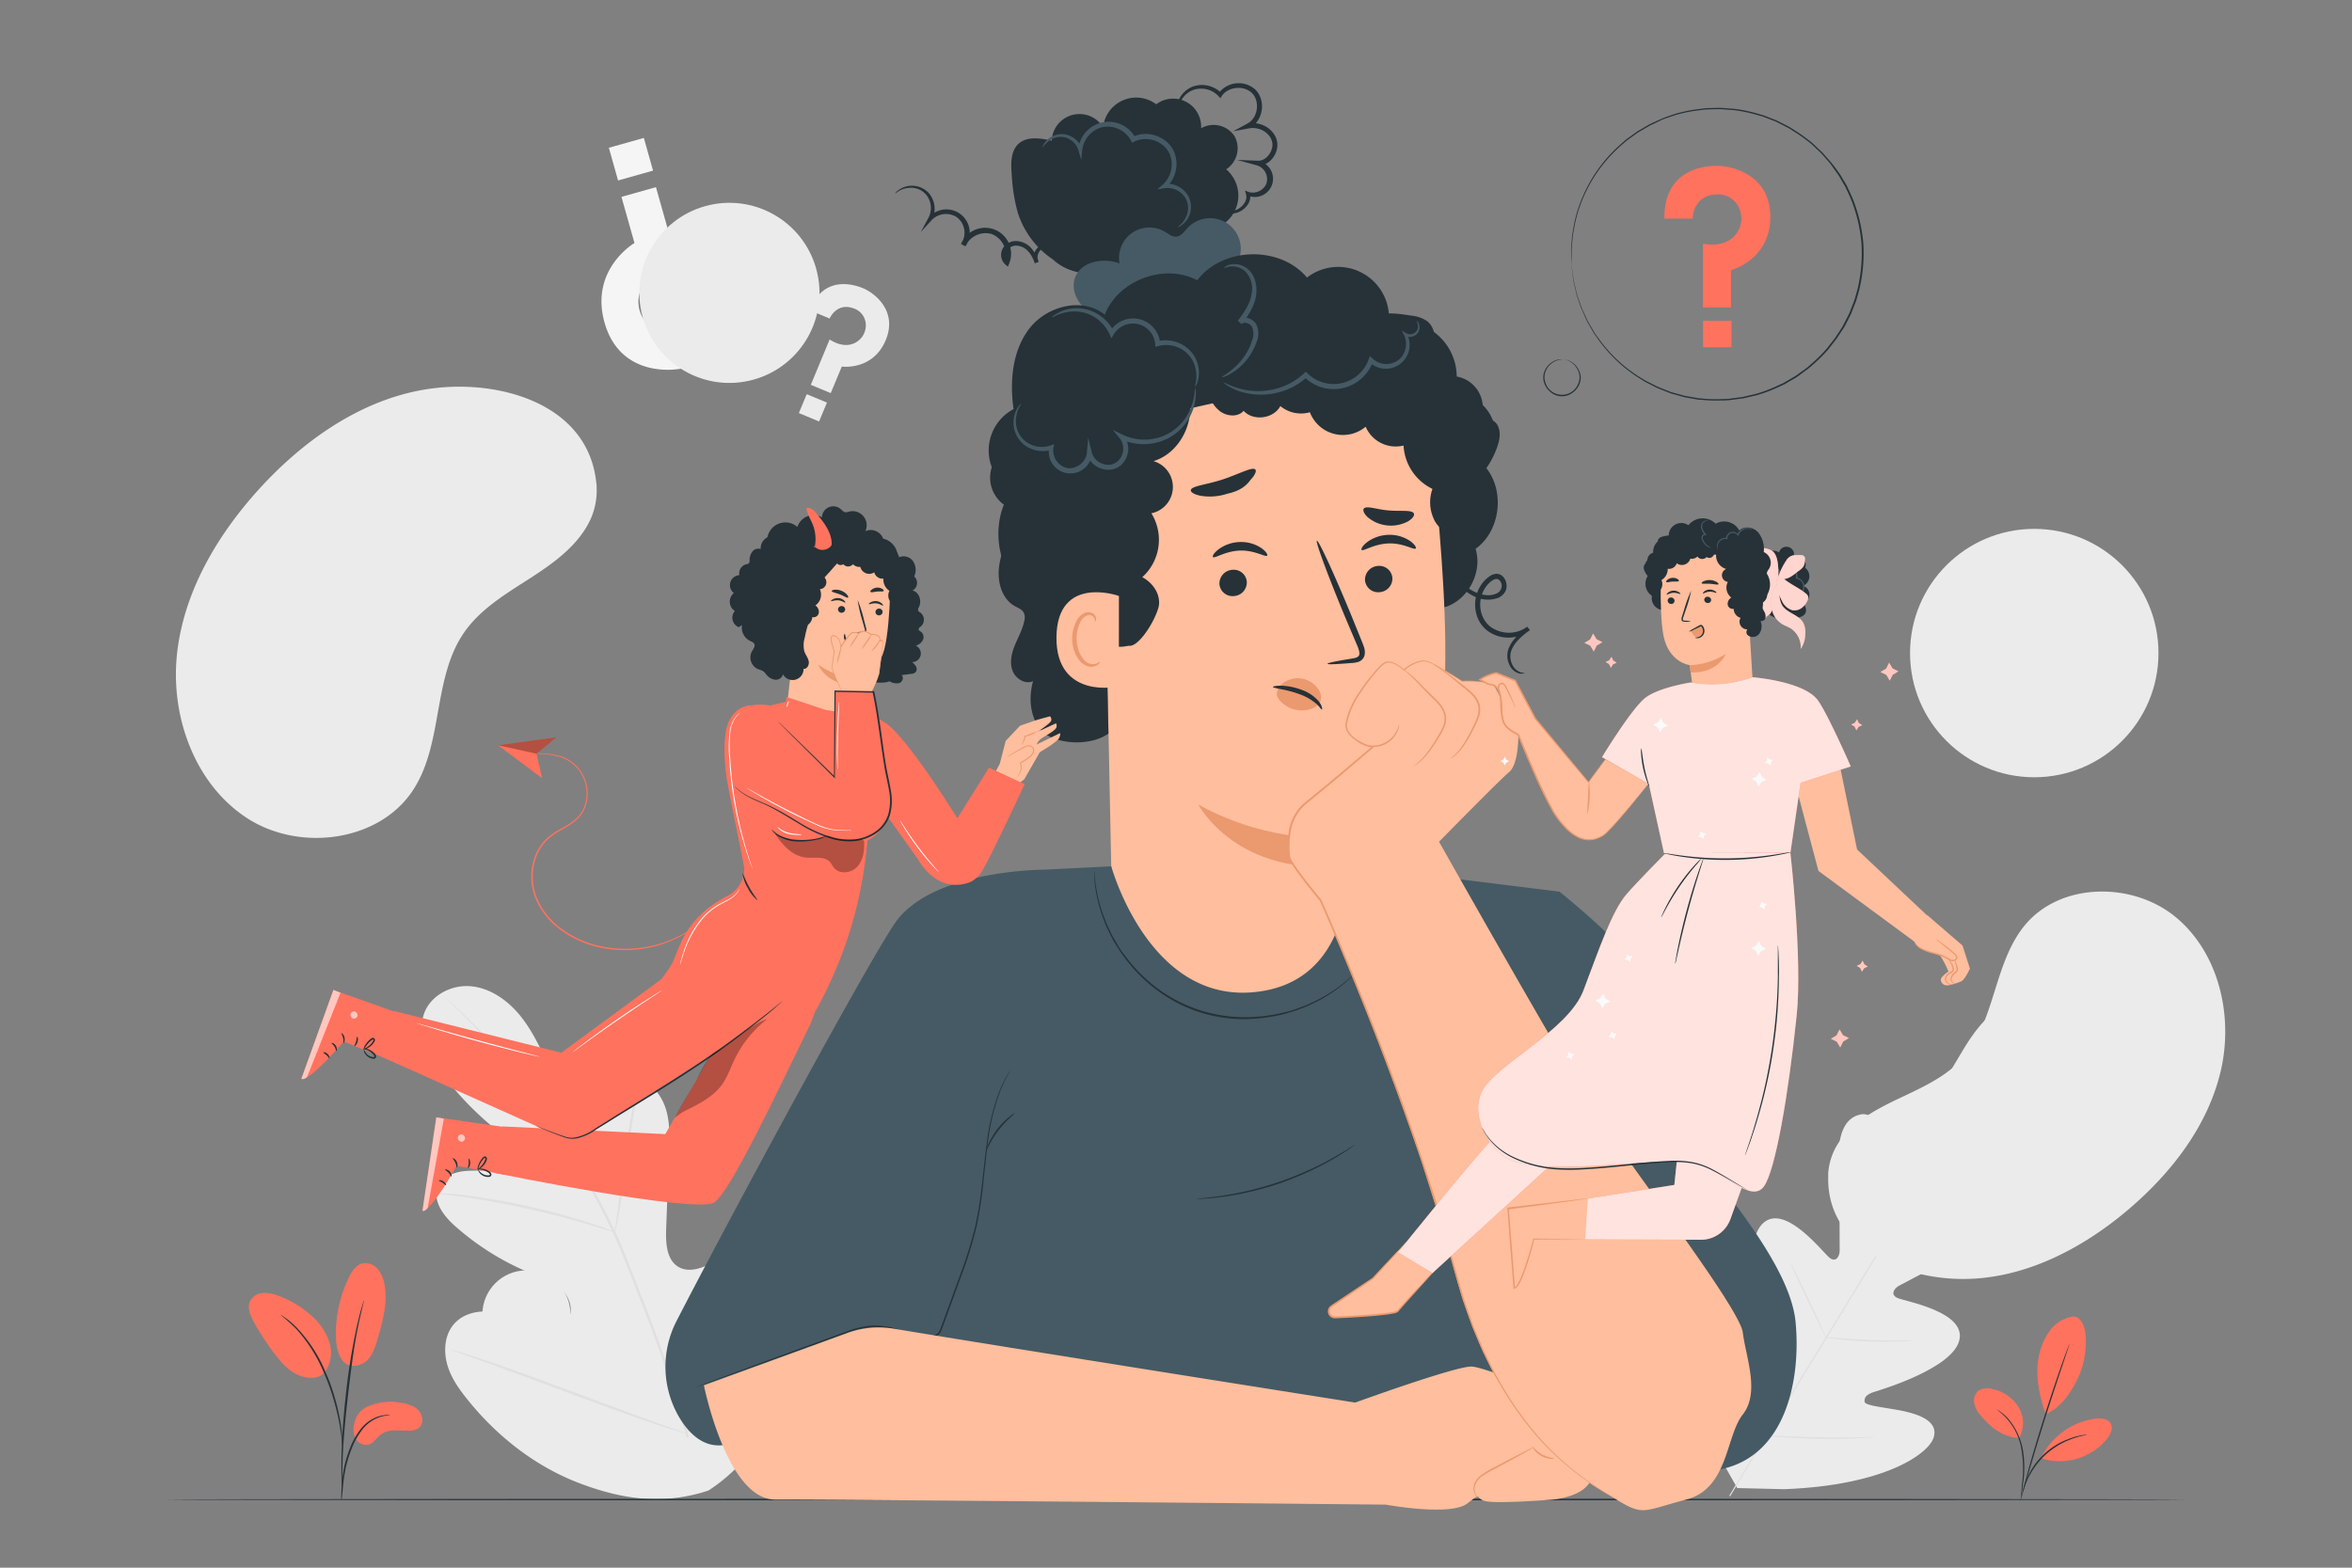 <svg xmlns="http://www.w3.org/2000/svg" viewBox="0 0 750 500"><rect x="0" y="0" width="750" height="500" fill="#808080" stroke="none"/><g id="background-complete"><path d="M226,475.34c23.45-15.32,29.58-44.92,29.5-71.7,0-4.47.63-9.16-1.37-13.15s-6.88-6.81-10.94-5.05c-3.36,1.45-4.93,5.27-6.88,8.4a26.15,26.15,0,0,1-10.78,9.68c-2.89,1.38-6.44,2.18-9.2.54-3.78-2.24-4.07-7.58-3.91-12l.93-24.83c.17-4.44.32-9-.93-13.23s-4.18-8.27-8.37-9.59-9.49,1-10.52,5.28c-.42,1.8-.11,3.69-.29,5.53s-1.11,3.85-2.87,4.31-3.53-.85-4.82-2.19c-4.44-4.63-7.37-10.5-10.1-16.33s-5.37-11.81-9.38-16.83-9.64-9.08-16-9.63-13.24,3.15-15.05,9.35,1.65,12.68,5.47,17.87a99.18,99.18,0,0,0,20,20.32c1.37,1,2.85,2.15,3.34,3.82.87,3-2,5.84-5,6.72-3.35,1-6.93.55-10.4.85s-7.28,1.71-8.69,4.94c-2,4.48,1.69,9.36,5.33,12.59a84.9,84.9,0,0,0,24.68,15.29c3.23,1.3,6.64,2.45,9.2,4.83s4,6.42,2.34,9.5-5.81,4-9.21,3.21-6.41-2.69-9.63-4c-6-2.5-13.93-2.32-18,2.83-2.68,3.39-3,8.21-1.88,12.38s3.69,7.82,6.39,11.19c9.42,11.78,21.66,21.41,35.67,26.76s27.08,7.09,41.31,2.38" style="fill:#ebebeb"></path><path d="M219.65,458.35A399.33,399.33,0,0,0,205.18,415q-2.22-5.65-4.37-11.17c-1.45-3.66-2.88-7.29-4.5-10.76a200.1,200.1,0,0,0-10.45-19.37c-3.62-6-7.28-11.57-10.74-16.74s-6.79-9.94-10-14.15a157.23,157.23,0,0,0-16.63-18.71c-2.13-2.05-3.83-3.58-5-4.61l-1.34-1.15a2.76,2.76,0,0,0-.47-.37,3.48,3.48,0,0,0,.42.43l1.28,1.22c1.13,1.06,2.8,2.63,4.89,4.71a168,168,0,0,1,16.4,18.84c3.17,4.22,6.46,9,9.9,14.17s7.06,10.76,10.66,16.76a201.29,201.29,0,0,1,10.36,19.32c1.61,3.45,3,7.05,4.47,10.72s2.9,7.39,4.37,11.16a408.12,408.12,0,0,1,14.5,43.23" style="fill:#e0e0e0"></path><path d="M196.08,393.06a10,10,0,0,0,.49-1.89c.27-1.22.61-3,1-5.2.76-4.4,1.61-10.51,2.52-17.26s1.85-12.84,2.68-17.21c.41-2.2.76-4,1-5.19a8.53,8.53,0,0,0,.31-1.92,9.47,9.47,0,0,0-.61,1.85c-.36,1.2-.79,2.95-1.28,5.14-1,4.36-2,10.46-2.92,17.22s-1.68,12.68-2.28,17.28c-.29,2.08-.54,3.83-.73,5.24A8.45,8.45,0,0,0,196.08,393.06Z" style="fill:#e0e0e0"></path><path d="M139.31,380.61a13.4,13.4,0,0,0,2.27.34c1.46.18,3.57.42,6.18.8,5.21.73,12.37,2,20.22,3.72s14.87,3.63,19.92,5.14c2.53.74,4.56,1.39,6,1.83a12.5,12.5,0,0,0,2.21.62,12.22,12.22,0,0,0-2.11-.93c-1.38-.53-3.39-1.27-5.9-2.08-5-1.66-12-3.63-19.92-5.39a202.94,202.94,0,0,0-20.32-3.49c-2.62-.31-4.75-.46-6.23-.54A11.49,11.49,0,0,0,139.31,380.61Z" style="fill:#e0e0e0"></path><path d="M219,457.28a3.5,3.5,0,0,0,.41-.68l1-2c.9-1.77,2.13-4.37,3.6-7.59,3-6.46,6.77-15.51,10.83-25.55s7.79-19.11,10.6-25.62c1.39-3.16,2.52-5.76,3.37-7.69l.9-2.11a2.54,2.54,0,0,0,.26-.75,3.5,3.5,0,0,0-.41.68l-1,2c-.9,1.77-2.13,4.37-3.6,7.59-3,6.46-6.77,15.51-10.83,25.55s-7.79,19.11-10.6,25.62c-1.39,3.16-2.52,5.76-3.37,7.69l-.9,2.11A2.54,2.54,0,0,0,219,457.28Z" style="fill:#e0e0e0"></path><path d="M143.86,430.47a3.47,3.47,0,0,0,.74.33l2.18.81,8.05,2.88c6.79,2.44,16.13,5.92,26.44,9.77s19.71,7.25,26.55,9.55c3.42,1.15,6.2,2.05,8.13,2.64l2.23.66a2.77,2.77,0,0,0,.8.17,3.16,3.16,0,0,0-.75-.33l-2.18-.81-8-2.88c-6.79-2.44-16.13-5.92-26.45-9.77s-19.7-7.25-26.55-9.55c-3.42-1.15-6.19-2.05-8.13-2.64l-2.23-.66A2.74,2.74,0,0,0,143.86,430.47Z" style="fill:#e0e0e0"></path><path d="M646.18,321s-7.92-6.19-19.68,13S610,364.44,610,364.44s-3,4-5.69,1-6-11-11-10c-5.19,1.05-7.3,6.58-7,15s.32,26.79.32,28.46-1.13,3.95-3.26,2.23-14-17.22-21-11.16-2.3,29.3-1.84,31.85-.1,3.57-1.34,4.1-4.73-5.06-8.28-9.32-8.41-8.6-12.17-4.76-6.19,20.8,7.86,49.77l7.38,13,15,.35c32.17-1.22,46-11.34,47.62-16.46s-4.48-7.37-9.91-8.5-12-1.59-12.12-2.93.52-2.32,3-3.11,25.19-7.55,27.24-16.59S607.64,415.1,605.11,414s-1-3.15.43-3.92,17.72-9.43,25.28-13.1,11.43-8.13,9.93-13.2c-1.46-4.89-10.15-4-14-5s-1.77-5.49-1.77-5.49,7.66-9.48,19.07-28.87,2-23.54,2-23.54" style="fill:#ebebeb"></path><path d="M551.4,477.06c8.43-14.21,23.84-39.21,37-60.75s25-41,33.47-55.19l10.06-16.79,2.74-4.56c.3-.51.55-.9.72-1.18s.26-.39.26-.39l-.22.41-.68,1.21-2.67,4.61c-2.31,4-5.7,9.75-9.92,16.86-8.44,14.21-20.25,33.74-33.37,55.26s-28.58,46.51-37.08,60.68" style="fill:#e0e0e0"></path><path d="M597.51,366.91a5,5,0,0,1,.29,1c.17.68.38,1.66.62,2.88.49,2.43,1.08,5.81,1.66,9.56s1.06,7,1.45,9.58c.18,1.15.34,2.12.46,2.9a5.29,5.29,0,0,1,.13,1.08,4.6,4.6,0,0,1-.31-1c-.16-.68-.37-1.66-.6-2.88-.47-2.44-1-5.83-1.59-9.57s-1.12-7-1.52-9.58c-.19-1.15-.35-2.12-.47-2.9A4.66,4.66,0,0,1,597.51,366.91Z" style="fill:#e0e0e0"></path><path d="M603.46,394.32c0-.13,6.9-1.64,15.45-3.39s15.52-3.06,15.55-2.94-6.89,1.65-15.45,3.39S603.49,394.45,603.46,394.32Z" style="fill:#e0e0e0"></path><path d="M581.83,426.48a4.39,4.39,0,0,1,1.1,0l3,.25c2.52.2,6,.47,9.87.62s7.36.19,9.89.19h3a5,5,0,0,1,1.1.05,5,5,0,0,1-1.1.13c-.7.05-1.73.1-3,.14-2.53.09-6,.12-9.91,0s-7.36-.48-9.88-.77c-1.26-.14-2.28-.28-3-.39A5.43,5.43,0,0,1,581.83,426.48Z" style="fill:#e0e0e0"></path><path d="M571,402.87a4.18,4.18,0,0,1,.52.88c.34.67.76,1.5,1.26,2.47,1,2.1,2.45,5,4,8.24s2.9,6.16,3.87,8.29c.44,1,.81,1.85,1.12,2.54a4.48,4.48,0,0,1,.35.95,4,4,0,0,1-.51-.88c-.35-.67-.77-1.5-1.26-2.47-1-2.1-2.45-5-4-8.24s-2.89-6.15-3.86-8.29c-.44-1-.82-1.84-1.12-2.53A4.42,4.42,0,0,1,571,402.87Z" style="fill:#e0e0e0"></path><path d="M548.27,428.83a6.88,6.88,0,0,1,.66,1.13c.42.83,1,1.89,1.62,3.16,1.35,2.68,3.19,6.4,5.19,10.52s3.8,7.86,5.07,10.57l1.49,3.23a7.55,7.55,0,0,1,.49,1.21,6.52,6.52,0,0,1-.65-1.13c-.43-.82-1-1.89-1.62-3.16-1.36-2.68-3.19-6.4-5.2-10.52s-3.79-7.85-5.07-10.57L548.76,430A9,9,0,0,1,548.27,428.83Z" style="fill:#e0e0e0"></path><path d="M562.64,457.84a7.91,7.91,0,0,1,1.4,0l3.8.18c3.21.14,7.65.32,12.55.38s9.34,0,12.55,0l3.81-.07a8.31,8.31,0,0,1,1.39,0,8.6,8.6,0,0,1-1.39.15c-.89.07-2.19.15-3.8.22-3.21.14-7.66.25-12.57.18s-9.35-.3-12.56-.53c-1.6-.11-2.9-.22-3.79-.32A8.09,8.09,0,0,1,562.64,457.84Z" style="fill:#e0e0e0"></path><path d="M258.14,98.91l6.41,2.68s2.25-5.39,7.89-3.15a5.63,5.63,0,0,1,3.65,5.41,6.23,6.23,0,0,1-2.63,5c-1.83,1.35-4.9,2-8.91-.58l-6,14.47,6.35,2.64,3.53-8.47s9.86,1.41,14-8.4c3.91-9.39-3.6-15.07-7.2-16.58C272.4,90.79,262.73,87.54,258.14,98.91Z" style="fill:#ebebeb"></path><rect x="255.74" y="126.8" width="6.98" height="6.52" transform="translate(69.99 -89.72) rotate(22.63)" style="fill:#ebebeb"></rect><path d="M149.87,146.79l6.85-1.18s-1-5.76,5-6.89a5.63,5.63,0,0,1,6,2.61,6.24,6.24,0,0,1,.47,5.64c-.83,2.11-3.08,4.29-7.84,4.28L163,166.7l6.78-1.17-1.56-9.05s9.08-4.09,7.28-14.57c-1.73-10-11.12-10.79-15-10.13C157.56,132.28,147.66,134.72,149.87,146.79Z" style="fill:#f5f5f5"></path><rect x="164" y="169.24" width="6.98" height="6.52" transform="translate(-26.85 30.93) rotate(-9.77)" style="fill:#f5f5f5"></rect><path d="M234.25,90.41,223.1,93.55s2.64,9.36-7,12.27a9.38,9.38,0,0,1-10.36-3.3A10.35,10.35,0,0,1,204,93.27c1-3.65,4.36-7.65,12.25-8.45l-7.08-25.13-11,3.1,4.15,14.72s-14.34,8.35-9.54,25.39c4.59,16.31,20.28,16,26.54,14.21C224,115.77,240,110,234.25,90.41Z" style="fill:#f5f5f5"></path><rect x="194.82" y="45.42" width="11.62" height="10.86" transform="matrix(-0.96, 0.27, -0.27, -0.96, 407.53, 45.42)" style="fill:#f5f5f5"></rect></g><g id="background-simple"><path d="M79.05,261.1c16.84,10.75,42.41,7.29,53-9.63,9.32-14.84,5.95-35.27,15.91-49.69,5.11-7.42,13.1-12.23,20.68-17.1S184,174.33,188,166.27A22.39,22.39,0,0,0,190.23,155h0s0-.08,0-.13c0-.44-.08-.88-.14-1.31-2.72-24-29.06-32.16-50.76-29.85-22.13,2.35-41.77,15.83-56.74,32.31-13.43,14.79-24.1,32.93-26.17,52.8S62.22,250.34,79.05,261.1Z" style="fill:#ebebeb"></path><path d="M693.91,292.61c-13.75-11.48-36.88-11.31-48.26,2.52-10,12.14-9.31,30.69-19.8,42.38-5.4,6-13.05,9.39-20.34,12.85s-14.79,7.47-19.28,14.18a20.26,20.26,0,0,0-3.26,9.74v0a.49.49,0,0,1,0,.12c0,.39,0,.79,0,1.18-.31,21.64,22.19,31.91,41.75,32.32,19.94.43,38.95-9.32,54.13-22.27,13.62-11.63,25.18-26.55,29.28-44S707.65,304.09,693.91,292.61Z" style="fill:#ebebeb"></path><circle cx="232.59" cy="93.42" r="28.72" transform="translate(-16.55 65.98) rotate(-15.6)" style="fill:#ebebeb"></circle><circle cx="648.68" cy="208.29" r="39.61" style="fill:#ebebeb"></circle><circle cx="167.87" cy="419.22" r="14.05" style="fill:#ebebeb"></circle></g><g id="speech-bubble"><path d="M498.72,114.54A12.2,12.2,0,0,1,500,115a6.08,6.08,0,0,1,2.79,2.4,5.74,5.74,0,0,1,.87,2.38,5.12,5.12,0,0,1-.51,2.83,5.53,5.53,0,0,1-10.36-.61,5.07,5.07,0,0,1-.16-2.87,5.79,5.79,0,0,1,1.14-2.27,6.17,6.17,0,0,1,3.05-2c.86-.23,1.37-.2,1.36-.25s-.12,0-.36,0a2.32,2.32,0,0,0-.44,0,3.75,3.75,0,0,0-.6.1,6.11,6.11,0,0,0-3.25,2,6,6,0,0,0-1.25,2.37,5.38,5.38,0,0,0,.14,3.09,6.33,6.33,0,0,0,1.93,2.81,5.6,5.6,0,0,0,6.91.41,6.4,6.4,0,0,0,2.25-2.56,5.43,5.43,0,0,0,.5-3,6.21,6.21,0,0,0-3.95-4.9,3.21,3.21,0,0,0-.58-.16,2.18,2.18,0,0,0-.44-.08C498.84,114.53,498.72,114.52,498.72,114.54Z" style="fill:#263238"></path><path d="M501.15,84.71s0-.26,0-.76,0-1.25,0-2.21c0-.49,0-1,0-1.63s.09-1.25.14-2,.11-1.47.17-2.29a9.35,9.35,0,0,1,.17-1.25q.12-.64.24-1.32A44.26,44.26,0,0,1,506,60.57a46.41,46.41,0,0,1,10.73-14l1.88-1.64c.67-.52,1.37-1,2.07-1.5l1.05-.76a8.66,8.66,0,0,1,1.1-.72l2.31-1.34c.39-.22.77-.46,1.17-.67l1.25-.57L530,38.18c.86-.36,1.77-.62,2.67-.94l1.35-.47c.23-.07.46-.16.69-.22l.7-.17a43.59,43.59,0,0,1,5.79-1.13c1-.11,2-.29,3-.35l3.07-.08c.51,0,1,0,1.55,0l1.56.11c1,.09,2.09.13,3.14.26a50.12,50.12,0,0,1,6.3,1.33l1.58.44c.26.08.53.14.79.23l.76.3,3.1,1.2c1,.46,2,1,3,1.5.49.26,1,.48,1.5.79l1.43.91a51.38,51.38,0,0,1,5.59,4l2.55,2.4.64.6.58.66,1.17,1.34,1.17,1.33,1,1.45,1.05,1.46.52.73c.16.25.31.51.46.77l1.82,3.13,1.52,3.33a49.37,49.37,0,0,1,3.52,14.37,49.73,49.73,0,0,1-1.24,14.75l-1,3.52c-.44,1.13-.88,2.26-1.31,3.38l-.33.84-.41.8-.81,1.6-.81,1.59-.95,1.51-1,1.49-.47.75-.54.69-2.15,2.77a51,51,0,0,1-4.89,4.86l-1.28,1.12c-.42.38-.91.68-1.35,1-.93.65-1.81,1.33-2.75,1.94l-2.87,1.67-.71.42-.74.34-1.49.68a47.35,47.35,0,0,1-6,2.29c-1,.29-2.05.5-3.07.75l-1.52.35c-.51.11-1,.15-1.53.22l-3,.4c-1,.09-2,.07-3,.12a42.55,42.55,0,0,1-5.89-.23l-.72-.05c-.24,0-.48-.08-.71-.12l-1.41-.24c-.94-.18-1.88-.3-2.78-.52l-2.68-.74-1.31-.37-1.27-.49-2.49-1a9.06,9.06,0,0,1-1.19-.54l-1.16-.59c-.77-.39-1.54-.76-2.28-1.16L522.42,120a46.12,46.12,0,0,1-12.77-12.2c-.38-.53-.77-1-1.13-1.57l-.93-1.6-.91-1.55c-.14-.25-.3-.5-.43-.75l-.35-.77-1.35-2.93c-.4-.94-.67-1.88-1-2.74-.15-.44-.29-.86-.44-1.27a8,8,0,0,1-.36-1.22c-.19-.79-.36-1.54-.53-2.23s-.33-1.32-.44-1.91-.15-1.13-.22-1.62l-.3-2.19c-.07-.49-.12-.74-.12-.74s0,.25.07.75.15,1.24.27,2.2c.06.48.12,1,.2,1.62s.27,1.22.42,1.92l.51,2.24a8,8,0,0,0,.35,1.22c.14.42.29.84.43,1.28.31.87.58,1.82,1,2.76l1.33,3,.36.77c.12.26.28.51.42.76q.45.76.9,1.56l.94,1.62c.35.52.74,1,1.12,1.58a46.43,46.43,0,0,0,12.8,12.32l2.13,1.35c.74.41,1.51.78,2.29,1.18l1.16.59a10,10,0,0,0,1.2.55l2.51,1,1.27.49,1.33.37,2.69.76c.91.22,1.86.34,2.8.52l1.42.26c.24,0,.47.09.71.12l.73,0a41.75,41.75,0,0,0,5.94.23c1,0,2,0,3-.11l3.07-.39c.52-.08,1-.11,1.55-.22l1.54-.36c1-.25,2.06-.45,3.09-.75a48.6,48.6,0,0,0,6.07-2.29l1.5-.69c.25-.12.51-.22.75-.35l.72-.42,2.9-1.68c.94-.61,1.84-1.3,2.77-2,.45-.34.94-.64,1.37-1l1.29-1.13a50.74,50.74,0,0,0,4.94-4.9l2.17-2.79.54-.7.48-.75,1-1.51,1-1.52.82-1.6.82-1.62.41-.81.33-.84c.44-1.14.88-2.27,1.33-3.41l1-3.55a49.68,49.68,0,0,0,1.26-14.89,50,50,0,0,0-3.55-14.51c-.52-1.12-1-2.24-1.54-3.35s-1.23-2.11-1.84-3.16c-.15-.26-.3-.53-.46-.79l-.53-.73-1.06-1.47L584.06,52l-1.18-1.35-1.18-1.34-.59-.67-.65-.61-2.57-2.42a52.24,52.24,0,0,0-5.64-4.07l-1.45-.92c-.48-.31-1-.53-1.51-.79-1-.51-2-1.05-3-1.51l-3.12-1.21-.78-.3c-.26-.09-.53-.15-.79-.23L560,36.12a47.65,47.65,0,0,0-6.36-1.33c-1.06-.13-2.12-.17-3.17-.26l-1.57-.12c-.52,0-1,0-1.56,0l-3.1.09c-1,.06-2,.24-3,.35A44.22,44.22,0,0,0,535.36,36l-.71.16-.69.23-1.37.47c-.9.33-1.81.59-2.68,1L527.37,39l-1.25.58c-.4.22-.79.45-1.18.68l-2.32,1.35a9.24,9.24,0,0,0-1.11.73l-1.06.77c-.7.51-1.41,1-2.07,1.52l-1.89,1.66a46.29,46.29,0,0,0-10.74,14.15,44.34,44.34,0,0,0-4.12,12.8c-.07.45-.15.9-.22,1.33a7,7,0,0,0-.16,1.26c-.06.81-.11,1.58-.16,2.29s-.11,1.37-.12,2l.06,1.63c0,1,.06,1.7.08,2.21S501.15,84.71,501.15,84.71Z" style="fill:#263238"></path><path d="M530.74,69.72h9s0-7.58,7.88-7.72a7.32,7.32,0,0,1,7.08,4.66,8.08,8.08,0,0,1-.65,7.32c-1.53,2.52-4.88,4.82-11,3.75V98.09H552V86.16s12.52-3.24,12.52-17c0-13.2-11.84-16.27-16.91-16.27C543.78,52.85,530.57,53.79,530.74,69.72Z" style="fill:#FF725E"></path><rect x="543.08" y="102.29" width="9.06" height="8.46" style="fill:#FF725E"></rect></g><g id="Desk"><path d="M696.67,478.27c0,.15-144,.26-321.65.26s-321.69-.11-321.69-.26S197.33,478,375,478,696.67,478.13,696.67,478.27Z" style="fill:#263238"></path></g><g id="Plants"><path d="M116.84,448.77A18.05,18.05,0,0,1,128,447.42c2,.34,4.15.95,5.53,2.47s1.64,4.21.05,5.52a5.24,5.24,0,0,1-3.48.88c-3,0-6.24-.56-8.61,1.22-1.35,1-2.25,2.7-3.86,3.2a3.79,3.79,0,0,1-4.19-1.87A6.5,6.5,0,0,1,113,454,7.33,7.33,0,0,1,116.84,448.77Z" style="fill:#FF725E"></path><path d="M109.05,433.71c2.08,3,6.13,2,8,.18s2.67-4.44,3.39-6.95c1.66-5.73,3.32-11.74,2.1-17.58a9.71,9.71,0,0,0-2.24-4.78,5.12,5.12,0,0,0-4.83-1.61c-2,.54-3.31,2.54-4.23,4.44a41.73,41.73,0,0,0-4.15,18c0,2.9.32,5.94,2,8.33" style="fill:#FF725E"></path><path d="M103.34,438A10.83,10.83,0,0,0,105,428a19.33,19.33,0,0,0-5.89-8.56,31.81,31.81,0,0,0-10.56-6.24,11.37,11.37,0,0,0-4.74-.81,5,5,0,0,0-4,2.41c-1.11,2.12,0,4.69,1.1,6.79a81,81,0,0,0,6.93,10.56c2.07,2.68,4.45,5.33,7.62,6.54s6.46,1.08,8.14-1.12" style="fill:#FF725E"></path><path d="M108.88,478.56a6.72,6.72,0,0,0,.19-1.36c.1-1,.22-2.21.36-3.68a53.12,53.12,0,0,1,.83-5.41,42.25,42.25,0,0,1,2-6.38A23.49,23.49,0,0,1,115.5,456a12,12,0,0,1,4.12-3.42,11.52,11.52,0,0,1,3.47-1.08,6.33,6.33,0,0,0,1.35-.2,7.67,7.67,0,0,0-1.37,0,10.53,10.53,0,0,0-3.62.94,12.21,12.21,0,0,0-4.35,3.45,23,23,0,0,0-3.38,5.89,38.81,38.81,0,0,0-2,6.49,44.94,44.94,0,0,0-.72,5.47c-.12,1.57-.17,2.83-.19,3.71A6.15,6.15,0,0,0,108.88,478.56Z" style="fill:#263238"></path><path d="M109.14,475.72a3.44,3.44,0,0,0,0-.63V473.3c0-1.56,0-3.81.08-6.59.15-5.56.63-11.54,1.56-20,.88-7.94,2.06-17.17,3.31-23.17.27-1.36.53-2.59.79-3.67s.44-2,.64-2.75l.42-1.75a2.59,2.59,0,0,0,.11-.61,2.27,2.27,0,0,0-.21.58c-.14.45-.31,1-.53,1.72s-.47,1.67-.74,2.74-.57,2.3-.87,3.66A204.23,204.23,0,0,0,110.26,445c-.94,8.46-1.36,16.15-1.4,21.73,0,2.78,0,5,.09,6.59,0,.73.08,1.33.11,1.8A2.34,2.34,0,0,0,109.14,475.72Z" style="fill:#263238"></path><path d="M109.18,460.87a10.69,10.69,0,0,0,0-1.87c-.07-1.2-.23-2.94-.57-5.07a64,64,0,0,0-1.64-7.39,59.52,59.52,0,0,0-3.09-8.75,46.26,46.26,0,0,0-9.06-14.14,23.4,23.4,0,0,0-2.13-2c-.33-.28-.62-.55-.92-.77l-.82-.57a10.27,10.27,0,0,0-1.58-1,55.9,55.9,0,0,1,5.16,4.61A49.2,49.2,0,0,1,103.36,438a68.23,68.23,0,0,1,3.1,8.67,72.55,72.55,0,0,1,1.75,7.32c.39,2.1.61,3.83.75,5A14.26,14.26,0,0,0,109.18,460.87Z" style="fill:#263238"></path><path d="M661.29,419.86a11.42,11.42,0,0,0-7.69,4.61,20.33,20.33,0,0,0-3.52,8.45c-1.15,5.84.25,12.54,2.26,18.14,6.06-2.63,9.45-9.51,10.95-13.11,2.37-5.68,3.2-17.39-2-18.09" style="fill:#FF725E"></path><path d="M643.87,458.61a9.8,9.8,0,0,0-.19-9.82,13,13,0,0,0-8.22-5.75,5.48,5.48,0,0,0-4.58.53,4.17,4.17,0,0,0-1.34,4,8.39,8.39,0,0,0,2.05,3.89c3.29,3.89,7.19,7,12.28,7.13" style="fill:#FF725E"></path><path d="M644.47,477.82a7.45,7.45,0,0,0,.19-1.21c.11-.86.26-2,.43-3.31a34.47,34.47,0,0,0-.06-11,21,21,0,0,0-4.75-9.9,14.26,14.26,0,0,0-2.51-2.22,6,6,0,0,0-.78-.48c-.18-.11-.28-.15-.29-.14a19.45,19.45,0,0,1,7.91,12.83,37,37,0,0,1,.17,10.91c-.13,1.4-.23,2.54-.28,3.32A6.39,6.39,0,0,0,644.47,477.82Z" style="fill:#263238"></path><path d="M659.87,428.73a2.47,2.47,0,0,0-.22.48l-.55,1.43c-.46,1.24-1.12,3-1.91,5.28-1.58,4.46-3.68,10.67-5.84,17.57s-4,13.2-5.22,17.77c-.63,2.29-1.12,4.14-1.44,5.43-.15.61-.27,1.1-.36,1.48a2,2,0,0,0-.1.53,3.93,3.93,0,0,0,.18-.51l.44-1.46c.39-1.32.92-3.15,1.57-5.38,1.32-4.55,3.18-10.83,5.34-17.73s4.21-13.11,5.72-17.6l1.78-5.33c.2-.59.35-1.07.47-1.45A2.49,2.49,0,0,0,659.87,428.73Z" style="fill:#263238"></path><path d="M651,464.65a22.85,22.85,0,0,1,17-12.18c1.83-.26,4.06-.1,5,1.49s0,3.63-1.2,5.07A19.55,19.55,0,0,1,651,465.15" style="fill:#FF725E"></path><path d="M665.5,457.57a5.73,5.73,0,0,0-1.15.11,11.5,11.5,0,0,0-1.33.25c-.51.13-1.11.23-1.74.45a18.85,18.85,0,0,0-2,.72,20.47,20.47,0,0,0-2.27,1,23.5,23.5,0,0,0-8.52,7.53,23,23,0,0,0-1.29,2.14,20.3,20.3,0,0,0-.94,2,15.55,15.55,0,0,0-.62,1.68,10.45,10.45,0,0,0-.37,1.3,6.3,6.3,0,0,0-.23,1.13c.1,0,.43-1.59,1.5-4a20.4,20.4,0,0,1,1-1.92c.36-.68.83-1.36,1.31-2.08a26.16,26.16,0,0,1,3.75-4.2,26.8,26.8,0,0,1,4.62-3.21,23.38,23.38,0,0,1,2.23-1.06,20.49,20.49,0,0,1,2-.76C663.88,457.85,665.51,457.66,665.5,457.57Z" style="fill:#263238"></path></g><g id="character-2"><path d="M386.77,73A11,11,0,0,0,391,54a8,8,0,0,0,2.64-10.61A8,8,0,0,0,383,40.91a8.94,8.94,0,0,0-14.31-7.65,10.62,10.62,0,0,0-16.94,7.3,8.86,8.86,0,0,0-16.38,4.3c-3.61-.81-7.87-1.46-10.59,1-2.54,2.35-2.45,6.33-2.16,9.79a55.86,55.86,0,0,0,1.92,12.15,28.23,28.23,0,0,0,11.2,14.94,16.54,16.54,0,0,0,19.64,2.06" style="fill:#263238"></path><path d="M392.07,86.94a9.79,9.79,0,1,0-13.41-14.2c-1,1.09-1.94,2.51-3.42,2.7s-2.63-.85-3.85-1.57A9.68,9.68,0,0,0,357,84c-5-1.81-11.8-.79-14,4.09-1.95,4.34.93,9.69,5.16,11.86s9.31,1.88,14,.91a55.4,55.4,0,0,0,29.15-16.44" style="fill:#455a64"></path><path d="M461.28,193.47c7.14-2.55,11.47-11.17,9.25-18.42,8.35-6,9.54-19.7,2.33-27a13.11,13.11,0,0,0-9.16-22.52,17.73,17.73,0,0,0-20.85-22.61,16.22,16.22,0,0,0-26.08-14.39c-8.6-10.26-26.89-9.81-35,.86-10.48-5.55-25.23,0-29.49,11-7-5.74-18.34-2.85-23.92,4.25s-6.42,16.9-5.16,25.84a14.92,14.92,0,0,0-.64,26c-7.71,10.85-4.4,27.88,6.81,35.05A29.53,29.53,0,0,0,345.68,220" style="fill:#263238"></path><path d="M351.73,147.88l-4.4-10.49,65.87-14.66c20.37-2.8,43.09,17,45,37.46,2.14,22.73,3.86,50.57,1.69,67.65-4.37,34.35-30.43,39.51-30.43,39.51l1.2,53.7-75.37,1.55Z" style="fill:#ffbe9d"></path><path d="M444,184.32a4.37,4.37,0,0,1-4.09,4.55,4.2,4.2,0,0,1-4.64-3.81,4.4,4.4,0,0,1,4.09-4.56A4.2,4.2,0,0,1,444,184.32Z" style="fill:#263238"></path><path d="M451.44,174.93c-.52.59-3.92-1.77-8.64-1.61s-8.09,2.63-8.62,2.06c-.26-.24.26-1.29,1.73-2.44a12,12,0,0,1,6.89-2.36,11.55,11.55,0,0,1,6.9,2C451.18,173.65,451.7,174.66,451.44,174.93Z" style="fill:#263238"></path><path d="M397.58,185.55a4.38,4.38,0,0,1-4.08,4.56,4.21,4.21,0,0,1-4.65-3.81,4.39,4.39,0,0,1,4.09-4.56A4.19,4.19,0,0,1,397.58,185.55Z" style="fill:#263238"></path><path d="M404.06,177.21c-.53.59-3.93-1.76-8.64-1.61s-8.1,2.63-8.63,2.07c-.26-.25.26-1.3,1.74-2.44a12,12,0,0,1,6.88-2.36,11.56,11.56,0,0,1,6.9,2C403.79,175.93,404.32,177,404.06,177.21Z" style="fill:#263238"></path><path d="M423.31,211.69c0-.26,2.89-.86,7.62-1.61,1.2-.17,2.33-.44,2.51-1.27s-.29-2.16-.92-3.54l-3.84-9.06c-5.35-12.91-9.27-23.54-8.75-23.75s5.29,10.08,10.64,23l3.7,9.12c.5,1.35,1.33,2.88.77,4.7a3.06,3.06,0,0,1-1.93,1.83,7.88,7.88,0,0,1-2,.34C426.3,211.85,423.34,212,423.31,211.69Z" style="fill:#263238"></path><path d="M429.47,267.44s-24.12,2.17-47.32-10.82c0,0,12.29,23.57,47.56,19.35Z" style="fill:#eb996e"></path><path d="M379.73,156.32c.2-1.35,4.94-1.68,10.23-3.43s9.39-4.12,10.34-3.13c.43.47-.1,1.81-1.62,3.38-1.13,1.64-3.22,3.46-7.26,4.31a17.94,17.94,0,0,1-8.41.7C380.85,157.75,379.65,157,379.73,156.32Z" style="fill:#263238"></path><path d="M434.9,162.19c.9-1,4.07.31,8,.62s7.25-.25,7.94.92c.3.57-.29,1.61-1.8,2.52A11.56,11.56,0,0,1,436.18,165C434.88,163.82,434.5,162.69,434.9,162.19Z" style="fill:#263238"></path><path d="M384.43,123.92c1.07,2.62,2.23,5.35,4.45,7.12s5.82,2.12,7.68,0c3.14,3.37,9.55,2.53,11.71-1.53a10.39,10.39,0,0,0,12.57.48l10.3,1.61c3.74.58,8.35.79,10.43-2.36.48-.73.81-1.63,1.58-2a4.7,4.7,0,0,1,2.61-.12c2.94.2,5.71-1.66,7.41-4.07a25.72,25.72,0,0,0,3.32-8.14c1.22-4.36,2.06-9.95-1.59-12.62a11.3,11.3,0,0,0-5-1.64c-3.57-.56-7.28-1.12-10.77-.16-4.31,1.2-7.68,4.59-10.14,8.32.85-2.3-1-5-3.28-5.72s-4.91-.06-7.09,1.08a18.85,18.85,0,0,0-7.54,7.25,15.46,15.46,0,0,0-13.25,9.27,11.17,11.17,0,0,0-8.84-1,4,4,0,0,0-2.55,1.82,1.8,1.8,0,0,0,1.06,2.55" style="fill:#263238"></path><path d="M417.48,124a11.29,11.29,0,0,0,18,12.1,10.42,10.42,0,0,0,12.08,6,16.34,16.34,0,0,0,9.22,13.83,12.65,12.65,0,0,0,.32,9.33,7.84,7.84,0,0,0,4.12,4.32c2.27.86,4.84.17,7-.92,3.07-1.55,5.84-4.08,6.76-7.4s-.56-7.38-3.76-8.62a27.39,27.39,0,0,0,6.24-10.18c.74-2.17,1.18-4.64.15-6.69s-4.07-3.13-5.71-1.53a10.06,10.06,0,0,0-11.55-14,8.35,8.35,0,0,0-14.18-5.31" style="fill:#263238"></path><path d="M376.46,122.59c.07-4.15-4.1-7.41-8.24-7.73s-8.13,1.54-11.74,3.59a14.63,14.63,0,0,0-16.41-3.16c-5.37,2.52-8.59,8-12.89,12.11-2.29,2.17-5,4-6.49,6.81s-1.21,6.89,1.6,8.32a10.63,10.63,0,0,0-1.94,18.59c1,.69,2.2,1.29,2.66,2.41a4.59,4.59,0,0,1-.12,3c-1.33,4.67-3.58,9.1-4.27,13.91s.67,10.41,4.89,12.82c1.12.64,2.47,1.11,3,2.27a3.89,3.89,0,0,1,.12,2.48c-.54,2.72-1.94,5.17-3,7.74s-1.72,5.49-.78,8.09,4,4.56,6.57,3.42c-1.49,5.33-1,11.55,2.66,15.72s15,5.45,21.38,1l-.34-15.66c-1-2.7,2.34-17.61.38-20.49,0,0-4.07,10.46,6.38,8.12,3.49.73,9.48-9.74,9.72-13.3s-2.2-6.92-5.36-8.56a16.06,16.06,0,0,0,2.91-20.38,8.58,8.58,0,0,0,.68-16.64c9.59-2.91,14.71-15.56,9.83-24.32" style="fill:#263238"></path><path d="M325.62,128.77s-.51.33-1.11,1.25a9.11,9.11,0,0,0,1.55,11.39,9.69,9.69,0,0,0,9.44,2l-.91-.79a6.9,6.9,0,1,0,13.62,2l-1.59.12a6.86,6.86,0,0,0,4.6,4.72,6.65,6.65,0,0,0,4.38,0,6.25,6.25,0,0,0,3.24-2.84,7,7,0,0,0-.51-7.75l-.93,1.2a17.38,17.38,0,0,0,13.78.32,16.38,16.38,0,0,0,8.11-7.25,16,16,0,0,0,2-6.82,6.42,6.42,0,0,0-.17-2.54c-.31-.07.32,3.77-2.69,8.88a15.68,15.68,0,0,1-7.76,6.5,16.19,16.19,0,0,1-12.62-.49l-3.19-1.54,2.26,2.73a5.49,5.49,0,0,1,.3,6,4.63,4.63,0,0,1-5.71,2.09,5.27,5.27,0,0,1-3.54-3.55L347,139.55l-.43,4.9c-.28,3.14-3.8,5.51-6.56,4.75a5.75,5.75,0,0,1-4.1-6.33l.25-1.21-1.16.42a8.52,8.52,0,0,1-8.23-1.52,8,8,0,0,1-2.82-6C323.91,130.63,325.86,128.86,325.62,128.77Z" style="fill:#455a64"></path><path d="M451.67,102.28a4.64,4.64,0,0,1,.48,1.94,2.45,2.45,0,0,1-1,1.91,2.55,2.55,0,0,1-2.72.15l-1.44-.87.77,1.52a6.75,6.75,0,0,1-1.22,7.37,6.44,6.44,0,0,1-8.85.07l-.86-.84-.41,1.14a11.88,11.88,0,0,1-19.5,4.39l-.54-.53-.55.52a20.52,20.52,0,0,1-9.53,5.08,22.36,22.36,0,0,1-8.64.32c-4.86-.8-7.32-2.66-7.45-2.41,0,.07.53.55,1.71,1.27a19,19,0,0,0,5.56,2.09,22,22,0,0,0,9.1,0,21.31,21.31,0,0,0,10.32-5.25h-1.08a13.33,13.33,0,0,0,22.06-5l-1.27.3a7.59,7.59,0,0,0,12-9l-.67.65a3.37,3.37,0,0,0,3.67-.4,3,3,0,0,0,1.05-2.52C452.53,102.68,451.67,102.21,451.67,102.28Z" style="fill:#455a64"></path><path d="M390.38,85.47c.08.12.7-.33,1.95-.48a6.18,6.18,0,0,1,4.79,1.61,8,8,0,0,1,2,7.1c-.43,2.93-2.23,5.83-4.44,8.62l1.25,1.05,0,0c.74-.86,2.68-.27,3.26.83a5.47,5.47,0,0,1,.15,4.18,19.37,19.37,0,0,1-3.89,7c-3.07,3.5-5.91,4.64-5.76,4.9,0,.09.78-.09,2-.69a17.81,17.81,0,0,0,4.62-3.43,19.28,19.28,0,0,0,4.48-7.34,6.84,6.84,0,0,0-.21-5.41,4.28,4.28,0,0,0-2.51-1.92,3.28,3.28,0,0,0-3.3.75l-.07.06,1.25,1.06c2.26-2.86,4.22-6,4.63-9.42s-.7-6.53-2.75-8.18a6.55,6.55,0,0,0-5.67-1.36C390.83,84.75,390.32,85.42,390.38,85.47Z" style="fill:#455a64"></path><path d="M335.45,101.2c.11.23,2-1.38,5.9-1.81a12.38,12.38,0,0,1,6.6,1.16,12.54,12.54,0,0,1,5.85,6l.61,1.35.76-1.28a7.12,7.12,0,0,1,13.18,3.07l.07.94.91-.25a9.82,9.82,0,0,1,8.05,1.37,9.44,9.44,0,0,1,3.76,5.41c.93,3.79-.3,6.09,0,6.14.07,0,.42-.47.76-1.55a9.79,9.79,0,0,0,.21-4.81,10.23,10.23,0,0,0-3.93-6.27,11,11,0,0,0-9.23-1.79l1,.69a8.64,8.64,0,0,0-16.07-3.74l1.37.07a13.56,13.56,0,0,0-6.7-6.51,12.89,12.89,0,0,0-7.28-.92,12.23,12.23,0,0,0-4.47,1.66C335.81,100.69,335.4,101.14,335.45,101.2Z" style="fill:#455a64"></path><path d="M332.45,47.05a9.09,9.09,0,0,1,3-2.73,5.89,5.89,0,0,1,4.43-.41,6.1,6.1,0,0,1,4,4l.9,3.14.33-3.27A8.67,8.67,0,0,1,351,40.69a8.46,8.46,0,0,1,9.64,4.12l.38.71.71-.36a7.58,7.58,0,0,1,3.07-.79c3.82-.25,7.51,2.2,8.45,5.54a8.76,8.76,0,0,1-2.38,8.91L369,60.41l2.4-.39a6.7,6.7,0,0,1,6.38,2.79,6.3,6.3,0,0,1,.76,5.49c-1.05,3.18-3.19,4-3,4.13,0,0,.52-.06,1.3-.61a7.3,7.3,0,0,0,1.88-9.63,7.83,7.83,0,0,0-7.53-3.53l.56,1.2a10.1,10.1,0,0,0,3-10.41c-1.11-4.08-5.52-7-10-6.71a9.35,9.35,0,0,0-3.7,1l1.09.35a9.71,9.71,0,0,0-18.3,3.63l1.24-.13a7.12,7.12,0,0,0-4.91-4.62,6.55,6.55,0,0,0-5.05.76A6.23,6.23,0,0,0,332.82,46C332.46,46.64,332.4,47,332.45,47.05Z" style="fill:#455a64"></path><path d="M285.52,61.63c.09.22,1.44-1.64,4.82-1.74a6.27,6.27,0,0,1,5.11,2.36,6.68,6.68,0,0,1,.67,7.1L293.63,74l3.54-3.89a6.37,6.37,0,0,1,7.79-.94,6.2,6.2,0,0,1,1.59,8.44l1.38.76a7.05,7.05,0,0,1,8.25-3.74,7,7,0,0,1,4.16,8.79l1.22-.33a2.66,2.66,0,0,1-.22-3.46,3.44,3.44,0,0,1,3.46-1.2c2.73.44,4.35,3.08,5.13,5.44l1.2-.5a3.26,3.26,0,0,1,.58-3.51,4,4,0,0,1,3.1-1.47,7.73,7.73,0,0,1,5.44,2.47c2.38,2.57,3.29,4.47,3.46,4.35s-.14-.51-.58-1.36a18,18,0,0,0-2.34-3.5,8.34,8.34,0,0,0-6-3,5.1,5.1,0,0,0-4,1.76A4.48,4.48,0,0,0,330,84l1.21-.5a12,12,0,0,0-2-3.92A6.81,6.81,0,0,0,325.06,77a4.92,4.92,0,0,0-5,1.77,4.19,4.19,0,0,0,.51,5.58l.82.7.41-1a8.28,8.28,0,0,0-15.34-6.24l1.38.76a7.45,7.45,0,0,0-11.64-9.27l1.05.73a7.78,7.78,0,0,0-1-8.36,7.29,7.29,0,0,0-9.78-1C285.74,61.17,285.48,61.6,285.52,61.63Z" style="fill:#263238"></path><path d="M486.11,214.66c0-.09-.51,0-1.33-.27a4.61,4.61,0,0,1-2.59-2.5,5.8,5.8,0,0,1,.24-5.48c1.06-2,3.08-3.72,5.41-5.48l-.85-1.05a9.8,9.8,0,0,1-10.27.87c-3.62-1.6-5.53-6.18-4.39-10.39a9.71,9.71,0,0,1,1.87-3.71c.84-1,2.08-2,3-2s1.65,1.09,1.66,2.18a2.69,2.69,0,0,1-1.73,2.48c-2.13,1-4.72.44-6.72-.46a11.77,11.77,0,0,1-6.82-12.65c.33-2.18.95-3.3.81-3.36s-.89,1-1.43,3.25a12.36,12.36,0,0,0,1.7,9.49,12.94,12.94,0,0,0,5.17,4.49,9.62,9.62,0,0,0,7.92.6,5,5,0,0,0,1.87-1.45,3.73,3.73,0,0,0,.78-2.41,4.33,4.33,0,0,0-.76-2.43A3,3,0,0,0,477.2,183a4.34,4.34,0,0,0-2.47,1,10.23,10.23,0,0,0-1.77,1.65,11.15,11.15,0,0,0-2.21,4.35,11.32,11.32,0,0,0,.5,7.21,9.73,9.73,0,0,0,4.78,5,11.15,11.15,0,0,0,11.83-1.23l-.85-1c-2.3,1.83-4.44,3.74-5.55,6a6.61,6.61,0,0,0,0,6.33,4.79,4.79,0,0,0,3.18,2.54C485.63,214.94,486.12,214.7,486.11,214.66Z" style="fill:#263238"></path><path d="M384.86,65.56s.32.28,1,.66a18.85,18.85,0,0,0,3.19,1.4,8.64,8.64,0,0,0,5.6.16,6.64,6.64,0,0,0,2.93-2.13,4.66,4.66,0,0,0,1-4.07l-.8.75a5.81,5.81,0,1,0,3.54-11l-.23,1.5c3.2.08,5.8-2.72,6.19-5.86.46-3.38-2.21-6.44-5.31-7.33a8.27,8.27,0,0,0-4-.26l.54,1.52c4.69-2.69,5.17-9.53,1.42-12.65a8,8,0,0,0-11.43,1.6l1.06-.08a8.77,8.77,0,0,0-8.89-2.27,8.21,8.21,0,0,0-5.37,9.43c.24,1,.56,1.49.6,1.46.25,0-1-2.21.45-5.67a7.14,7.14,0,0,1,4.63-4.18,7.65,7.65,0,0,1,7.58,2.13l.58.65.48-.73c1.73-2.65,6.43-3.58,9.32-1.17s2.42,8.09-1.19,10l-4.53,2.45,5.07-.93a6.71,6.71,0,0,1,3.23.21c2.56.74,4.56,3.17,4.2,5.59s-2.36,4.6-4.54,4.52L394.47,51l6.4,1.77a4.56,4.56,0,0,1,2.86,6,4.74,4.74,0,0,1-5.57,2.47L397,60.77l.32,1.15c.63,2.23-1.33,4.26-3.06,5a8.21,8.21,0,0,1-5.06.1C386.43,66.18,384.92,65.4,384.86,65.56Z" style="fill:#263238"></path><path d="M356.8,190.09c-.49-.24-19.73-6.74-19.92,13.16s19.83,16,19.87,15.42S356.8,190.09,356.8,190.09Z" style="fill:#ffbe9d"></path><path d="M350.74,211.07c-.08-.06-.35.24-.93.5a3.46,3.46,0,0,1-2.6,0c-2.09-.79-3.83-4.14-3.89-7.73a11.49,11.49,0,0,1,1-5,4,4,0,0,1,2.64-2.63,1.74,1.74,0,0,1,2,1c.27.56.14.95.24,1s.43-.33.28-1.16a2.26,2.26,0,0,0-.77-1.25,2.67,2.67,0,0,0-1.92-.53c-1.53.1-2.93,1.5-3.65,3.06a11.77,11.77,0,0,0-1.25,5.53c.09,4,2.11,7.79,5,8.64a3.71,3.71,0,0,0,3.17-.49C350.7,211.55,350.81,211.11,350.74,211.07Z" style="fill:#eb996e"></path><path d="M572.56,421.55c-1.75-18.09-23.93-42.61-29.77-51.93s-7.59-23.41-7.59-23.41-5.84-23.9-10.51-33.82c-2.23-4.75-8.61-11.37-14.66-17h0l0,0c-6.58-6.1-12.75-11-12.75-11L429.71,276s2.6,37.88-30.53,40.5-44.82-40.2-44.82-40.2l-21.59,1.08s-34.46,0-46.76,16.17c-7.26,9.54-53.79,95.66-70.17,127.57a31.82,31.82,0,0,0,1.56,32.22c4.1,6.11,10.09,10.19,18.48,5.86C255.61,449,261.59,431.66,276,430.46c4.82-.4,10.46-.66,15.81-.84l-10.5,39h219.9s-2.91-11.4-7.08-27.6h0s33.53,31.89,54.53,27.6S574.31,439.65,572.56,421.55Z" style="fill:#455a64"></path><path d="M407.44,219.56a7.89,7.89,0,0,1,12.74,0,4.41,4.41,0,0,1,.85,4.11,4.55,4.55,0,0,1-2.62,2.3,9.3,9.3,0,0,1-10.53-2.83c-.63-.82-1.1-2-.44-2.83" style="fill:#eb996e"></path><path d="M421.53,226.28c-.23.08-.67-.82-1.82-1.84a16.79,16.79,0,0,0-5.24-3c-4.52-1.7-8.54-1.88-8.54-2.34,0-.2,1-.43,2.69-.4A20,20,0,0,1,415,220a12.7,12.7,0,0,1,5.5,3.67C421.62,225.08,421.71,226.24,421.53,226.28Z" style="fill:#263238"></path><path d="M322.14,341.39a1.77,1.77,0,0,1-.19.4l-.61,1.12a43,43,0,0,0-2.13,4.42,70.14,70.14,0,0,0-4.25,17.5c-.51,3.78-.91,7.95-1.4,12.41a122.75,122.75,0,0,1-2.21,14.19,130.93,130.93,0,0,1-4.7,15.16c-1.87,5.17-3.82,10.51-5.81,16-.26.68-.47,1.37-.8,2.06a2.81,2.81,0,0,1-1.7,1.55,6.79,6.79,0,0,1-2.22.22,19.64,19.64,0,0,1-2.16-.17,64.2,64.2,0,0,1-8.18-1.93,24.89,24.89,0,0,0-7.91-1.06A28.73,28.73,0,0,0,270.4,425c-9.49,3.43-18,6.53-25.24,9.12l-17,6.12-4.64,1.64-1.21.41a2,2,0,0,1-.42.12l.4-.17,1.2-.46,4.6-1.73,17-6.27,25.21-9.23a28.61,28.61,0,0,1,7.59-1.77,25.36,25.36,0,0,1,8.07,1.06,66.14,66.14,0,0,0,8.12,1.91,18.55,18.55,0,0,0,2.1.16,6,6,0,0,0,2.05-.2c1.35-.35,1.64-2,2.17-3.29,2-5.47,3.94-10.82,5.83-16a132.39,132.39,0,0,0,4.7-15.09,124.11,124.11,0,0,0,2.25-14.13c.51-4.46.93-8.63,1.46-12.42A68.59,68.59,0,0,1,319,347.25a37.48,37.48,0,0,1,2.22-4.39l.66-1.1Z" style="fill:#263238"></path><path d="M323.6,355c.13.15-2.64,2.18-5.17,5.46s-3.75,6.5-3.92,6.41a7.85,7.85,0,0,1,.75-2.1,24.55,24.55,0,0,1,2.75-4.63,24,24,0,0,1,3.76-3.86A8.06,8.06,0,0,1,323.6,355Z" style="fill:#263238"></path><path d="M432.16,365.05s-.14.14-.43.35l-1.3.91c-.56.4-1.25.88-2.09,1.39s-1.75,1.13-2.83,1.73c-2.11,1.26-4.71,2.63-7.65,4a105.14,105.14,0,0,1-9.81,4,104,104,0,0,1-10.2,2.86c-3.18.7-6.07,1.2-8.51,1.49-1.22.18-2.33.27-3.3.36s-1.82.16-2.5.19l-1.58.06a2.17,2.17,0,0,1-.56,0,2.08,2.08,0,0,1,.55-.09l1.57-.17c.69-.06,1.52-.14,2.49-.27s2.07-.23,3.28-.43c2.42-.34,5.3-.88,8.46-1.59s6.59-1.7,10.13-2.89,6.83-2.58,9.78-3.91,5.54-2.7,7.67-3.92c1.08-.58,2-1.17,2.86-1.66s1.55-.93,2.13-1.31l1.35-.83A2.91,2.91,0,0,1,432.16,365.05Z" style="fill:#263238"></path><path d="M431.28,311.21a2.65,2.65,0,0,1-.2.22l-.62.58-1,.94a14.7,14.7,0,0,1-1.43,1.22,46.68,46.68,0,0,1-10.23,6.29c-1.13.58-2.41,1-3.69,1.5s-2.7.87-4.13,1.3-3,.76-4.53,1c-.79.12-1.59.27-2.4.37l-2.48.23A46,46,0,0,1,369.22,316a48.56,48.56,0,0,1-7.79-7.1L359.8,307c-.51-.64-1-1.3-1.45-1.94-1-1.25-1.75-2.61-2.58-3.85s-1.46-2.55-2.06-3.81-1.19-2.44-1.6-3.65a46.29,46.29,0,0,1-2.95-11.63,15.56,15.56,0,0,1-.17-1.88l-.07-1.38,0-.85a1.36,1.36,0,0,1,0-.29,1.76,1.76,0,0,1,.05.29c0,.22.05.5.08.85s.07.84.12,1.37a16.24,16.24,0,0,0,.22,1.86,47.82,47.82,0,0,0,3.1,11.52c.41,1.2,1.05,2.36,1.61,3.62s1.34,2.47,2.07,3.76,1.58,2.57,2.57,3.8c.48.63,1,1.28,1.46,1.91l1.61,1.87a49.45,49.45,0,0,0,7.74,7,46.92,46.92,0,0,0,31,8.73l2.46-.21c.8-.1,1.59-.24,2.37-.36,1.57-.19,3.05-.63,4.5-.93s2.81-.79,4.1-1.26,2.55-.9,3.68-1.46a47.89,47.89,0,0,0,10.25-6.1,15.43,15.43,0,0,0,1.46-1.19l1-.9.65-.54Z" style="fill:#263238"></path><path d="M277.76,423.44l.06,0C277.42,423.36,277.42,423.37,277.76,423.44Z" style="fill:#f4b99f"></path><path d="M277.82,423.42l.15,0Z" style="fill:#f4b99f"></path><path d="M278,423.45Z" style="fill:#f4b99f"></path><path d="M469.14,435.85c-5.38,0-37,11.49-37,11.49s-115.1-18.19-147-23.55a29.46,29.46,0,0,0-15.36,1.51l-45.32,16.53s7.27,36.44,22.73,36.44c31,0,194.72,1.62,194.72,1.62s20.6,3.81,26-.38,1.79-1.2,6.57-.6,20.34-.6,20.34-.6,9-.59,12-5.38S514,456.18,514,454.39,474.52,435.85,469.14,435.85Z" style="fill:#ffbe9d"></path><path d="M488.88,461.67a4.17,4.17,0,0,1-.89.59c-.59.35-1.45.85-2.52,1.44-2.14,1.2-5.11,2.82-8.41,4.58a37.67,37.67,0,0,0-4.53,2.61,5.32,5.32,0,0,0-2.24,3.35,3.77,3.77,0,0,0,.5,2.68c.39.54.74.72.71.77s-.1,0-.26-.12a2.38,2.38,0,0,1-.61-.53,3.82,3.82,0,0,1-.71-2.85,4.55,4.55,0,0,1,.71-1.95,7.26,7.26,0,0,1,1.61-1.73,34.19,34.19,0,0,1,4.57-2.69c3.3-1.76,6.3-3.33,8.49-4.44,1.09-.56,2-1,2.59-1.3A4.51,4.51,0,0,1,488.88,461.67Z" style="fill:#eb996e"></path><path d="M495.77,465.14a2.41,2.41,0,0,1-1.28.12,7.41,7.41,0,0,1-5.33-2.92c-.47-.65-.64-1.12-.58-1.14a14.48,14.48,0,0,0,3.18,2.71A14.73,14.73,0,0,0,495.77,465.14Z" style="fill:#eb996e"></path><path d="M437.6,238.36s-10.06-3-9.05-8a18.74,18.74,0,0,1,4.49-8.55s6.58-10.06,9.09-10.57,5.53,2.52,5.53,2.52,4.53-4.14,8-2.57a115,115,0,0,1,10.56,6.09s9.05-.5,10.56,2,7.39,15.23,7.39,15.23.15,9.23-3,11.79c-2.5,2-22.29,22.16-22.29,22.16s36.88,65.45,49.49,85.67c9.67,15.52,46.36,62.81,47.37,70.86s5.53,19.11,0,26.15-4.53,23.64-18.11,27.16-13.39,5.34-22.13,0-37.72-19.61-51.8-73.43S421,287.15,421,287.15,411,275.08,411,273.07s-1.51-11.57,5.53-17.1S437.6,238.36,437.6,238.36Z" style="fill:#ffbe9d"></path><path d="M462.6,241.91s.42-.37,1.15-1a19.73,19.73,0,0,0,2.69-3.25,48.08,48.08,0,0,0,3.06-5.49,28.83,28.83,0,0,0,1.5-3.37,6.79,6.79,0,0,0,.33-3.79,7.38,7.38,0,0,0-1.94-3.3,27.08,27.08,0,0,0-2.76-2.45c-1.84-1.5-3.48-2.88-4.89-4s-2.61-1.92-3.45-2.49a10.52,10.52,0,0,1-1.27-.9,7.44,7.44,0,0,1,1.38.73c.87.52,2.1,1.3,3.56,2.37s3.12,2.42,5,3.89a26.51,26.51,0,0,1,2.84,2.48,7.73,7.73,0,0,1,2.06,3.53,7.25,7.25,0,0,1-.35,4.07,26.49,26.49,0,0,1-1.56,3.43,42,42,0,0,1-3.18,5.48,17.44,17.44,0,0,1-2.85,3.19,10.44,10.44,0,0,1-.94.7A1.61,1.61,0,0,1,462.6,241.91Z" style="fill:#eb996e"></path><path d="M476.83,219.25a6.51,6.51,0,0,0-.49-.5,5.65,5.65,0,0,0-1.91-.86,29,29,0,0,0-8.15-.56h0l0,0c-2.2-1.38-4.83-3-7.91-4.71-1.55-.76-3.2-2-5.16-1.6a11.7,11.7,0,0,0-5.39,2.83l-.1.09-.1-.1a10.21,10.21,0,0,0-3.67-2.32,3,3,0,0,0-2.14,0A8.54,8.54,0,0,0,440,213a63,63,0,0,0-6.18,8,26.8,26.8,0,0,0-2.65,4.69,21.85,21.85,0,0,0-1.64,5.33,3.84,3.84,0,0,0,0,.68l.11.67a5,5,0,0,0,.61,1.25,8,8,0,0,0,2.06,2,20.06,20.06,0,0,0,5.41,2.55l.37.11-.29.25q-5.28,4.53-11,9.37l-5.88,4.87-3,2.47c-.5.41-1,.8-1.52,1.25l-.73.64c-.24.22-.44.49-.67.72a14.79,14.79,0,0,0-3.38,7.13,29.28,29.28,0,0,0-.25,8.22,6.64,6.64,0,0,0,.86,1.79c.37.59.75,1.18,1.16,1.76.81,1.16,1.66,2.31,2.53,3.45,1.74,2.28,3.56,4.54,5.42,6.8l0,0,0,0c5.15,11.63,10.29,24,15.36,36.81,4.52,11.43,8.74,22.67,12.6,33.61,1.95,5.45,3.74,10.86,5.52,16.14s3.39,10.5,4.87,15.62,2.89,10.12,4.23,15l2.07,7.16c.35,1.16.65,2.34,1,3.48l1.19,3.37c.39,1.12.79,2.22,1.17,3.32.2.54.39,1.09.58,1.63s.45,1.06.67,1.58l2.61,6.19c1,2,1.93,3.89,2.86,5.78l.7,1.41c.26.45.51.9.77,1.34l1.52,2.65a105.44,105.44,0,0,0,12.76,17.5,91.91,91.91,0,0,0,12.12,11,96.32,96.32,0,0,0,8.6,5.77l2.31,1.41.77.49s-.28-.14-.8-.45l-2.33-1.36a87.81,87.81,0,0,1-8.67-5.7,91.32,91.32,0,0,1-12.22-10.94,104.54,104.54,0,0,1-12.85-17.52l-1.54-2.64-.78-1.35-.7-1.41-2.88-5.79c-.87-2-1.74-4.09-2.64-6.2-.22-.53-.44-1.06-.67-1.59s-.39-1.09-.58-1.64c-.4-1.09-.79-2.2-1.19-3.32s-.79-2.24-1.2-3.38-.69-2.31-1.05-3.49c-.68-2.35-1.38-4.74-2.08-7.16-1.35-4.86-2.68-9.88-4.25-15s-3.2-10.29-4.89-15.6-3.57-10.68-5.52-16.13c-3.87-10.93-8.08-22.16-12.6-33.59-5.07-12.79-10.2-25.17-15.35-36.8l0,.06c-1.87-2.26-3.69-4.53-5.43-6.82q-1.31-1.71-2.54-3.46c-.41-.59-.8-1.19-1.18-1.79a7.52,7.52,0,0,1-.93-2,30,30,0,0,1,.27-8.37,15.24,15.24,0,0,1,3.51-7.34,9.73,9.73,0,0,1,.69-.74l.75-.67c.5-.47,1-.84,1.54-1.26l3-2.45,5.88-4.87,11.06-9.34.07.37a20.55,20.55,0,0,1-5.53-2.63,8.26,8.26,0,0,1-2.15-2.1,5,5,0,0,1-.66-1.37l-.13-.75a3.87,3.87,0,0,1,0-.76,22.22,22.22,0,0,1,1.68-5.44,28.13,28.13,0,0,1,2.7-4.74,63.87,63.87,0,0,1,6.24-8,8.46,8.46,0,0,1,1.89-1.53,3.31,3.31,0,0,1,2.38,0,10.38,10.38,0,0,1,3.78,2.41h-.21a12,12,0,0,1,5.54-2.88,4.89,4.89,0,0,1,2.89.41c.86.39,1.66.82,2.43,1.25,3.09,1.72,5.7,3.37,7.9,4.77h-.05a27.83,27.83,0,0,1,8.19.66,5.08,5.08,0,0,1,1.9.9,1.82,1.82,0,0,1,.37.4Z" style="fill:#eb996e"></path><path d="M446.15,231.18a1.7,1.7,0,0,1-.07.7,7.39,7.39,0,0,1-.67,1.81,8.35,8.35,0,0,1-11.07,3.71,7,7,0,0,1-1.62-1c-.35-.3-.51-.49-.48-.52a20.84,20.84,0,0,0,2.25,1.23,8.4,8.4,0,0,0,10.6-3.56C445.89,232.16,446.05,231.15,446.15,231.18Z" style="fill:#eb996e"></path><path d="M450.47,244.57s.47-.34,1.27-1a20.78,20.78,0,0,0,3-3.09,51,51,0,0,0,3.57-5.35,24.47,24.47,0,0,0,1.77-3.33,6.34,6.34,0,0,0,.42-3.85,8.24,8.24,0,0,0-1.92-3.44c-.85-1-1.79-1.84-2.66-2.71-1.73-1.72-3.2-3.35-4.49-4.65s-2.4-2.3-3.18-3a13,13,0,0,1-1.21-1s.13.05.36.2.56.38,1,.68a35,35,0,0,1,3.31,2.86c1.34,1.28,2.84,2.88,4.57,4.57.87.84,1.84,1.7,2.72,2.72a8.73,8.73,0,0,1,2,3.65,6.82,6.82,0,0,1-.46,4.16,24.11,24.11,0,0,1-1.83,3.39,45.87,45.87,0,0,1-3.7,5.33,17.17,17.17,0,0,1-3.17,3c-.43.29-.77.51-1,.64A1.63,1.63,0,0,1,450.47,244.57Z" style="fill:#eb996e"></path></g><g id="character-3"><path d="M448.6,396l-10.86,11.78-13.19,8.85a2,2,0,0,0-.46,2.86h0a2,2,0,0,0,1.64.76c4.08-.17,19.07-.89,19.92-2,1-1.31,13.47-14.8,13.47-14.8Z" style="fill:#ffbe9d"></path><path d="M459.12,403.42a3.6,3.6,0,0,1-.49.61l-1.49,1.68-5.53,6.14-3.82,4.25-1,1.17-.53.6-.25.31a1.67,1.67,0,0,1-.33.34A6,6,0,0,1,444,419c-.56.1-1.13.19-1.7.27-4.6.58-9.67.87-15,1.13l-1.58.07a2.23,2.23,0,0,1-1.7-3.75,9.53,9.53,0,0,1,1.26-.92c.42-.27.83-.55,1.23-.82l2.41-1.61,8.71-5.81,0,0c3.3-3.53,6-6.44,8-8.51l2.22-2.33.6-.61.22-.19s-.05.09-.17.24l-.55.64-2.15,2.41-7.83,8.63,0,0h0l-8.67,5.87-2.4,1.62-1.23.83a8,8,0,0,0-1.17.84,1.73,1.73,0,0,0,.07,2.41,1.71,1.71,0,0,0,1.23.47l1.57-.07c5.32-.26,10.39-.54,14.95-1.09.57-.07,1.13-.16,1.68-.26a5.83,5.83,0,0,0,1.51-.42,1.6,1.6,0,0,0,.22-.25l.27-.31.53-.61,1.05-1.16,3.87-4.21,5.65-6,1.56-1.61A3.65,3.65,0,0,1,459.12,403.42Z" style="fill:#eb996e"></path><path d="M561.93,179.18a3.48,3.48,0,0,1,5.37-3,2.43,2.43,0,1,1,4.7,1.25,2.84,2.84,0,0,1,3.61,3.66,3.36,3.36,0,0,1-.7,5.79,2.8,2.8,0,0,1,.16,5.36c.57,1,1.15,2.26.63,3.3s-1.7,1.32-2.77,1.54a18.09,18.09,0,0,1-3.86.51,9,9,0,0,1-5.54-2.06,5.23,5.23,0,0,1-2.38-5.78" style="fill:#263238"></path><path d="M574.68,193.33a3,3,0,0,0,.55-1.14,1.79,1.79,0,0,0-.27-1.38,1.9,1.9,0,0,0-1.57-.85h-1l1-.4a2.73,2.73,0,0,0,1.62-2.44,2.69,2.69,0,0,0-2.11-2.56l-.25,0,0-.25a2.42,2.42,0,0,0,0-1,2.61,2.61,0,0,0-2.44-2.06,2.75,2.75,0,0,0-2.49,1.51l-.32.71-.1-.77a2.11,2.11,0,0,0-1.41-1.68,2,2,0,0,0-1.74.26,2.74,2.74,0,0,0-1,1.28s0-.16.07-.45a2.18,2.18,0,0,1,.77-1,2.22,2.22,0,0,1,2-.39,2.48,2.48,0,0,1,1.75,2l-.42-.06a3.19,3.19,0,0,1,2.89-1.84,3.11,3.11,0,0,1,2.94,2.45,2.91,2.91,0,0,1,0,1.21l-.21-.3a3.16,3.16,0,0,1,2.5,3.07,3.12,3.12,0,0,1-2,2.8l-.07-.38a2.23,2.23,0,0,1,1.84,1.07,2.12,2.12,0,0,1-.27,2.5C574.8,193.29,574.69,193.35,574.68,193.33Z" style="fill:#455a64"></path><path d="M562.93,196.68a2.74,2.74,0,0,0,1.81-1.35,9,9,0,0,0,1-2.35A34.62,34.62,0,0,0,567,180.59c-.15-1.87-.55-3.86-1.81-4.83a4.86,4.86,0,0,0-1.66-.74c-1-.3-2.29-.44-2.94.64a3.68,3.68,0,0,0-.39,1.62c-.1,1.37-.11,2.74-.1,4.11q0,5.75.45,11.42a7.39,7.39,0,0,0,.7,3.14,1.69,1.69,0,0,0,2.4.78" style="fill:#FF725E"></path><g style="opacity:0.7"><path d="M562.93,196.68a2.74,2.74,0,0,0,1.81-1.35,9,9,0,0,0,1-2.35A34.62,34.62,0,0,0,567,180.59c-.15-1.87-.55-3.86-1.81-4.83a4.86,4.86,0,0,0-1.66-.74c-1-.3-2.29-.44-2.94.64a3.68,3.68,0,0,0-.39,1.62c-.1,1.37-.11,2.74-.1,4.11q0,5.75.45,11.42a7.39,7.39,0,0,0,.7,3.14,1.69,1.69,0,0,0,2.4.78" style="fill:#fff"></path></g><path d="M529.42,194.43a3.85,3.85,0,0,1-2.66-4.39,4.63,4.63,0,0,1-1.11-6.66,3.26,3.26,0,0,1,1.82-5.77,4.41,4.41,0,0,1,4.73-6,4,4,0,0,1,6.19-4.09,5.82,5.82,0,0,1,8.69-.48,5.47,5.47,0,0,1,7.54,2.15c1.62-1.56,4.5-1.07,6,.58a8.49,8.49,0,0,1,1.8,6.31,3.71,3.71,0,0,1,.67,6.43,6.4,6.4,0,0,1-1,8.84,7.32,7.32,0,0,1-3.47,7.39" style="fill:#263238"></path><path d="M556.67,181l-.08-2.75L540,175.92c-5.11-.29-10.36,5.07-10.43,10.19-.08,5.69.05,12.63.92,16.83,1.77,8.44,8.34,9.2,8.34,9.2L540.5,225l18.82-.68Z" style="fill:#ffbe9d"></path><path d="M531.79,191.57a1.08,1.08,0,0,0,1.1,1.05,1,1,0,0,0,1.08-1,1.09,1.09,0,0,0-1.11-1.05A1,1,0,0,0,531.79,191.57Z" style="fill:#263238"></path><path d="M531.5,189.64c.14.13.93-.52,2.11-.57s2.06.49,2.18.34-.09-.32-.48-.57a2.92,2.92,0,0,0-1.75-.45,2.86,2.86,0,0,0-1.68.63C531.54,189.31,531.43,189.58,531.5,189.64Z" style="fill:#263238"></path><path d="M543.45,191.33a1.1,1.1,0,0,0,1.11,1,1,1,0,0,0,1.08-1,1.1,1.1,0,0,0-1.11-1A1,1,0,0,0,543.45,191.33Z" style="fill:#263238"></path><path d="M543,189.29c.15.14.94-.51,2.12-.57s2.06.49,2.18.34-.09-.31-.48-.57a3,3,0,0,0-1.76-.45,2.89,2.89,0,0,0-1.67.63C543.08,189,543,189.23,543,189.29Z" style="fill:#263238"></path><path d="M539.21,198.2a8.82,8.82,0,0,0-1.92-.25c-.31,0-.59-.06-.65-.26a1.61,1.61,0,0,1,.15-.9l.78-2.32a40.21,40.21,0,0,0,1.7-6.07,39.48,39.48,0,0,0-2.19,5.91c-.25.82-.5,1.6-.73,2.34a1.7,1.7,0,0,0-.1,1.19.74.74,0,0,0,.51.41,2.59,2.59,0,0,0,.52.05A7.5,7.5,0,0,0,539.21,198.2Z" style="fill:#263238"></path><path d="M538.79,212.16a22.57,22.57,0,0,0,11.53-3.62s-2.39,6.27-11.23,5.92Z" style="fill:#eb996e"></path><path d="M542.62,186c.13.31,1.29.11,2.68.2s2.52.42,2.68.13c.08-.14-.13-.43-.59-.72a4.56,4.56,0,0,0-2-.6,4.43,4.43,0,0,0-2.07.35C542.8,185.58,542.56,185.84,542.62,186Z" style="fill:#263238"></path><path d="M531.34,185.61c.21.26,1-.06,2-.12s1.81.09,2-.2c.08-.14-.06-.4-.44-.63a2.88,2.88,0,0,0-3.19.25C531.34,185.2,531.24,185.48,531.34,185.61Z" style="fill:#263238"></path><path d="M547.12,175.65a4.26,4.26,0,0,1-1,1.85,1.45,1.45,0,0,1-1.91.15,1.89,1.89,0,0,1-2.94-.15,2.57,2.57,0,0,1-3.11.37l-2.52.61c-.92.21-2.06.36-2.64-.38-.13-.17-.23-.39-.43-.48a1.2,1.2,0,0,0-.65,0,2.19,2.19,0,0,1-1.92-.86,6.58,6.58,0,0,1-1-2c-.39-1-.71-2.42.15-3.16a2.85,2.85,0,0,1,1.21-.51,6.41,6.41,0,0,1,2.67-.25,4.72,4.72,0,0,1,2.68,1.86,1.19,1.19,0,0,1,.7-1.48,2.3,2.3,0,0,1,1.78.13,4.65,4.65,0,0,1,2,1.65,3.84,3.84,0,0,1,3.47,2,2.8,2.8,0,0,1,2.18-.43,1,1,0,0,1,.66.4.44.44,0,0,1-.21.65" style="fill:#263238"></path><path d="M538.91,176.31a2.81,2.81,0,0,1-4.23,3.36,2.6,2.6,0,0,1-2.88,1.73,4.05,4.05,0,0,1-2,3.61,3.18,3.18,0,0,1,.11,2.33,2,2,0,0,1-.94,1.15,2.19,2.19,0,0,1-1.75-.09,3.13,3.13,0,0,1-1.83-1.7,1.8,1.8,0,0,1,.77-2.21,6.77,6.77,0,0,1-1.76-2.41,2.24,2.24,0,0,1-.17-1.66,1,1,0,0,1,1.39-.49,2.51,2.51,0,0,1,2.59-3.7,2.08,2.08,0,0,1,3.42-1.6" style="fill:#263238"></path><path d="M547.53,175.63a4.39,4.39,0,0,0,2.93,5.84,2.14,2.14,0,0,0,.5,4.12,4,4,0,0,0,1.12,5,2.35,2.35,0,0,0-1.16,2.23,1.63,1.63,0,0,0,1.92,1.36,3,3,0,0,0,2.19,2.88,2.46,2.46,0,0,0,2.19,3.68,1.34,1.34,0,0,0,.18,1.92,2.59,2.59,0,0,0,3.63-.58,4.21,4.21,0,0,0,.35-4,1.31,1.31,0,0,0,1.56-1,2.82,2.82,0,0,0-.35-2,11.31,11.31,0,0,1-.89-1.86.94.94,0,0,1,0-.62c.11-.3.44-.44.7-.62a3.12,3.12,0,0,0,1-3.28,26.2,26.2,0,0,0-1.33-3.37,1.13,1.13,0,0,1-.09-.74c.09-.29.37-.46.61-.65a2.65,2.65,0,0,0-.85-4.58,1.52,1.52,0,0,0,.23-2.09,7.69,7.69,0,0,0-1.74-1.57c-1.15-.92-2.06-2.23-3.44-2.75a3.65,3.65,0,0,0-4,1.11,5.24,5.24,0,0,0-3-.65,2.13,2.13,0,0,0-1.89,2.08" style="fill:#263238"></path><path d="M544.88,166.22s-.18-.07-.49-.08a1.57,1.57,0,0,0-1.16.49,2,2,0,0,0-.36,1.81,4.74,4.74,0,0,0,1.27,2.05l-.29.29h0c-.2-.2-.67,0-.79.27a1.39,1.39,0,0,0,0,1,4.87,4.87,0,0,0,1.11,1.66,10.43,10.43,0,0,0,1.52,1.1,1.2,1.2,0,0,1-.5-.13A4.39,4.39,0,0,1,544,174a4.72,4.72,0,0,1-1.25-1.73,1.69,1.69,0,0,1-.06-1.35,1.07,1.07,0,0,1,.58-.53.86.86,0,0,1,.84.12l0,0-.29.28a4.88,4.88,0,0,1-1.34-2.24,2.25,2.25,0,0,1,.52-2.09,1.67,1.67,0,0,1,1.38-.45C544.75,166.05,544.89,166.21,544.88,166.22Z" style="fill:#455a64"></path><path d="M558.83,169a5.63,5.63,0,0,0-1.51-.33,3.06,3.06,0,0,0-2.94,2l-.13.34-.21-.3a1.85,1.85,0,0,0-2-.65,1.82,1.82,0,0,0-1.22,1.67V172l-.23-.05a2.44,2.44,0,0,0-2,.51,2.39,2.39,0,0,0-.83,1.41,3.53,3.53,0,0,0,.13,1.53s-.12-.11-.22-.37a2.49,2.49,0,0,1-.15-1.19,2.6,2.6,0,0,1,.85-1.64,2.76,2.76,0,0,1,2.26-.62l-.23.18a2.15,2.15,0,0,1,3.91-1.24l-.34,0a3.37,3.37,0,0,1,1.54-1.74,3.18,3.18,0,0,1,1.79-.38,3.05,3.05,0,0,1,1.14.33C558.73,168.92,558.84,169,558.83,169Z" style="fill:#455a64"></path><path d="M566.67,187.1a15.14,15.14,0,0,0,1.49,4.43,5.45,5.45,0,0,0,3.38,3.09,3.87,3.87,0,0,0,2.84-.62,5.74,5.74,0,0,0,1.89-2.25,2.12,2.12,0,0,0,.25-1.62,2.3,2.3,0,0,0-.76-.91c-2.12-1.73-4.73-2.8-6.84-4.55,1.77-.16,3.18-1.49,4.6-2.56a5.69,5.69,0,0,0,1.56-1.45,4.42,4.42,0,0,0,.48-2.19,1.13,1.13,0,0,0-1.26-1.41,9.34,9.34,0,0,0-1.67,0,3.29,3.29,0,0,0-3,1.66,21.1,21.1,0,0,0-2.18,4.19c-.36.85-.73,1.7-1.09,2.56" style="fill:#FF725E"></path><path d="M564.75,190.77a10.16,10.16,0,0,0,.6,4.64,7.34,7.34,0,0,0,2.94,3.6c.9.55,1.93.87,2.83,1.43A7.2,7.2,0,0,1,574.2,207a8.57,8.57,0,0,0,1.47-4.84,6.59,6.59,0,0,0-.66-3.57c-1.46-2.58-5.25-3.05-6.76-5.6-1.17-2-.58-4.59-1.53-6.69a9.16,9.16,0,0,0-2,5" style="fill:#FF725E"></path><path d="M539.23,201.23a5.94,5.94,0,0,0,.84,1.36,1.9,1.9,0,0,0,1.41.67,1.7,1.7,0,0,0,1.37-.9,2.7,2.7,0,0,0,.27-1.66c-.07-.51-.35-1.1-.87-1.12a1.35,1.35,0,0,0-.61.18l-2.6,1.31" style="fill:#eb996e"></path><path d="M540.48,203.35a4,4,0,0,0,1.42-.29,2.06,2.06,0,0,0,1-1.07,2.18,2.18,0,0,0-.1-1.76,1.74,1.74,0,0,0-.27-.38c-.11-.11-.09-.1-.21-.08s-.28.14-.42.21l-.42.21-1.49.72a4.75,4.75,0,0,1-1.43.56,5.08,5.08,0,0,1,1.27-.86l1.44-.81.42-.23a4.07,4.07,0,0,1,.47-.24.6.6,0,0,1,.4,0,.64.64,0,0,1,.32.21,2.32,2.32,0,0,1,.34.48,2.53,2.53,0,0,1,.09,2.16,2.32,2.32,0,0,1-1.27,1.21,2.22,2.22,0,0,1-1.16.14C540.6,203.46,540.47,203.38,540.48,203.35Z" style="fill:#263238"></path><g style="opacity:0.7"><path d="M576.52,190.13a2.3,2.3,0,0,0-.76-.91c-2.12-1.73-4.73-2.8-6.84-4.55,1.77-.16,3.18-1.49,4.6-2.56a5.69,5.69,0,0,0,1.56-1.45,4.42,4.42,0,0,0,.48-2.19,1.13,1.13,0,0,0-1.26-1.41,9.34,9.34,0,0,0-1.67,0,3.29,3.29,0,0,0-3,1.66,21.1,21.1,0,0,0-2.18,4.19c-.36.85-.73,1.7-1.09,2.56l.17,1.06a9.13,9.13,0,0,0-1.85,4.68,10,10,0,0,0,.62,4.23,7.34,7.34,0,0,0,2.94,3.6c.9.55,1.93.87,2.83,1.43A7.2,7.2,0,0,1,574.2,207a8.57,8.57,0,0,0,1.47-4.84,6.59,6.59,0,0,0-.66-3.57c-1.46-2.58-5.25-3.05-6.76-5.6a7.67,7.67,0,0,1-.83-3.15,17,17,0,0,0,.74,1.69,5.45,5.45,0,0,0,3.38,3.09,3.87,3.87,0,0,0,2.84-.62,5.74,5.74,0,0,0,1.89-2.25A2.12,2.12,0,0,0,576.52,190.13Z" style="fill:#fff"></path></g><g style="opacity:0.7"><path d="M564.71,191.3a.5.5,0,0,0,0-.12c0-.14,0-.27,0-.41Z" style="fill:#fff"></path></g><path d="M537.53,347.43c-.58.69-3.61,30.49-3.61,30.49l-37,5.85-.23,11.49,45.63.15a10,10,0,0,0,9.49-6.64L564,355.07Z" style="fill:#FF725E"></path><path d="M499,343.09s-19.93,18.15-22.57,19.82-30.64,36.53-30.64,36.53l11,6.58,55.9-51.09Z" style="fill:#FF725E"></path><path d="M537.53,347.43c-.58.69-3.61,30.49-3.61,30.49l-37,5.85-.23,11.49,45.63.15a10,10,0,0,0,9.49-6.64L564,355.07Z" style="fill:#fff;opacity:0.8"></path><path d="M499,343.09s-19.93,18.15-22.57,19.82-30.64,36.53-30.64,36.53l11,6.58,55.9-51.09Z" style="fill:#fff;opacity:0.8"></path><polygon points="585.88 240.29 592.18 270.94 616.73 294.06 610.42 300.3 579.86 277.77 570.73 243.38 585.88 240.29" style="fill:#ffbe9d"></polygon><path d="M609.08,296.7c.32.16.64,3.39,2.46,5.13s7,2.76,7,2.76a27.92,27.92,0,0,1,2.77,5.27s-2.64,1.76-2.42,2.72a1.91,1.91,0,0,0,1.61,1.67c.92.18,3.49-.65,4.8-1.22s2.86-4.11,2.86-4.11l-2.36-7.36-11.21-9.65Z" style="fill:#ffbe9d"></path><path d="M617.39,299.56a3.31,3.31,0,0,1,.82.51c.51.35,1.24.87,2.13,1.54s1.93,1.46,3,2.44a2.53,2.53,0,0,1,.77.94,1.08,1.08,0,0,1,0,.73,1.47,1.47,0,0,1-.44.55,1.62,1.62,0,0,1-1.33.29,1.92,1.92,0,0,1-.64-.26l-.54-.3a22,22,0,0,0-4.36-1.77,18.55,18.55,0,0,1-3.7-1.26,5.9,5.9,0,0,1-2.12-1.59,3,3,0,0,1-.38-.62c-.07-.15-.12-.21-.1-.23s.22.28.61.73a6.44,6.44,0,0,0,2.13,1.41,19.23,19.23,0,0,0,3.67,1.15,20.85,20.85,0,0,1,4.47,1.77l.55.31a1.34,1.34,0,0,0,.5.21,1.22,1.22,0,0,0,1-.2.69.69,0,0,0,.3-.77,2.19,2.19,0,0,0-.64-.78c-1.07-1-2.1-1.79-3-2.49l-2-1.66A4.7,4.7,0,0,1,617.39,299.56Z" style="fill:#eb996e"></path><path d="M623.38,306.21a4,4,0,0,1,.52,1.22c.13.39.29.82.44,1.37a1.18,1.18,0,0,1-.16,1,3,3,0,0,1-.69.68,2.94,2.94,0,0,0-1,1.24,1.37,1.37,0,0,0,0,1.21,1.5,1.5,0,0,0,1,.68s-.12.09-.37.06a1.27,1.27,0,0,1-.86-.57,1.66,1.66,0,0,1-.18-1.53,3.17,3.17,0,0,1,1.13-1.45c.51-.38.85-.73.72-1.2s-.22-.92-.34-1.37A3.59,3.59,0,0,1,623.38,306.21Z" style="fill:#eb996e"></path><path d="M622.66,314.07s-.16,0-.44,0a3.21,3.21,0,0,1-1.16-.36,2,2,0,0,1-.65-.61,1.47,1.47,0,0,1-.23-1,2.63,2.63,0,0,1,1.31-1.83,8.29,8.29,0,0,0,.9-.59.76.76,0,0,0,.25-.74,6.36,6.36,0,0,0-.54-1.58c-.43-.87-.86-1.32-.8-1.37s.55.34,1.09,1.21a5.71,5.71,0,0,1,.67,1.68,1.18,1.18,0,0,1-.36,1.13,6.34,6.34,0,0,1-1,.64,2.34,2.34,0,0,0-1.15,1.5,1.32,1.32,0,0,0,.63,1.3,4,4,0,0,0,1,.46C622.52,314,622.67,314,622.66,314.07Z" style="fill:#eb996e"></path><path d="M572.14,233.17a2.53,2.53,0,0,1,.27.71c.15.47.34,1.16.54,2a44.59,44.59,0,0,1,1,6.8,45.3,45.3,0,0,1,0,6.88c-.08.87-.17,1.58-.25,2.07a2.44,2.44,0,0,1-.17.74,24.87,24.87,0,0,1,.09-2.83,64.74,64.74,0,0,0-.09-6.83,67.19,67.19,0,0,0-.87-6.77A23.41,23.41,0,0,1,572.14,233.17Z" style="fill:#263238"></path><path d="M539.22,217.65s-10.06,1.53-14.46,4.84-13.92,19-13.92,19l14.95,8.65L530.36,271l.25,1.12,40.31-.08,3.25-22.36,16-5.23s-7.61-17.39-10.64-21.29c-4.6-5.94-20.72-7.17-20.72-7.17A38.22,38.22,0,0,1,539.22,217.65Z" style="fill:#FF725E"></path><path d="M539.22,217.65s-10.06,1.53-14.46,4.84-13.92,19-13.92,19l14.95,8.65L530.36,271l.25,1.12,40.31-.08,3.25-22.36,16-5.23s-7.61-17.39-10.64-21.29c-4.6-5.94-20.72-7.17-20.72-7.17A38.22,38.22,0,0,1,539.22,217.65Z" style="fill:#fff;opacity:0.8"></path><path d="M531.1,272.12s-9.25,9.37-12.42,13.05c-4.72,5.47-8.86,17.86-13.76,30.75s-28.4,23.89-32.39,32.26,3.11,18.87,8.49,21.47c12.64,6.09,49.1-1.17,59.62,1.3,8.34,2,17.77,13.38,21.92,7.33,3.57-5.19,7.68-28.59,10.36-54.41,1.88-18.07-2-51.83-2-51.83Z" style="fill:#FF725E"></path><path d="M531.1,272.12s-9.25,9.37-12.42,13.05c-4.72,5.47-8.86,17.86-13.76,30.75s-28.4,23.89-32.39,32.26,3.11,18.87,8.49,21.47c12.64,6.09,49.1-1.17,59.62,1.3,8.34,2,17.77,13.38,21.92,7.33,3.57-5.19,7.68-28.59,10.36-54.41,1.88-18.07-2-51.83-2-51.83Z" style="fill:#fff;opacity:0.8"></path><path d="M571,271.8a1.27,1.27,0,0,1-.4.13l-1.15.28c-1,.23-2.47.52-4.29.82a93,93,0,0,1-28.71.23c-1.82-.27-3.29-.53-4.3-.76l-1.16-.26c-.26-.06-.4-.1-.39-.12a2.11,2.11,0,0,1,.41,0l1.17.18c1,.16,2.49.38,4.31.61a105.5,105.5,0,0,0,28.62-.23c1.82-.26,3.29-.5,4.3-.68l1.17-.19A1.33,1.33,0,0,1,571,271.8Z" style="fill:#263238"></path><path d="M523.37,238.64c.14,0,.33,2.78,1,6.14s1.66,6,1.53,6a6.06,6.06,0,0,1-.76-1.68,31.66,31.66,0,0,1-1.83-8.66A6.33,6.33,0,0,1,523.37,238.64Z" style="fill:#263238"></path><path d="M529.73,292.58a3.34,3.34,0,0,1,.31-.85c.23-.53.58-1.3,1.05-2.23a62.15,62.15,0,0,1,4.12-7,61.4,61.4,0,0,1,5-6.38c.7-.76,1.29-1.37,1.71-1.77s.66-.62.68-.59a31.68,31.68,0,0,1-2.14,2.58,80,80,0,0,0-4.9,6.42c-1.78,2.61-3.22,5.08-4.22,6.9S529.79,292.61,529.73,292.58Z" style="fill:#263238"></path><path d="M534.17,307.46a8.85,8.85,0,0,1,.18-1.36c.14-.87.36-2.13.67-3.68.61-3.09,1.56-7.35,2.81-12s2.55-8.82,3.57-11.81c.5-1.49.93-2.7,1.25-3.52a7.47,7.47,0,0,1,.53-1.27,7.77,7.77,0,0,1-.36,1.33c-.29.92-.66,2.12-1.11,3.56-.94,3-2.19,7.18-3.43,11.83s-2.25,8.88-2.94,11.95c-.33,1.48-.6,2.7-.82,3.64A6.38,6.38,0,0,1,534.17,307.46Z" style="fill:#263238"></path><path d="M566.94,301.48a3.47,3.47,0,0,1,.07.69l.12,2c0,.87.1,1.92.11,3.15s.07,2.62,0,4.16c0,3.09-.13,6.76-.41,10.83s-.79,8.54-1.51,13.2-1.64,9.05-2.59,13-2,7.51-2.9,10.45c-.45,1.47-.92,2.79-1.31,4s-.76,2.15-1.07,3-.53,1.39-.71,1.85a5.75,5.75,0,0,1-.28.64,3.17,3.17,0,0,1,.19-.67l.63-1.88c.29-.82.63-1.81,1-3s.82-2.49,1.24-4c.9-2.95,1.86-6.49,2.81-10.45s1.81-8.35,2.54-13,1.21-9.09,1.54-13.15.47-7.72.51-10.8c0-1.54,0-2.94,0-4.16s0-2.28,0-3.14,0-1.49,0-2A3.67,3.67,0,0,1,566.94,301.48Z" style="fill:#263238"></path><path d="M522.07,247.88l-10.13-5.7-5.37,7.33-16.95-20.3-6.43-12.12-6-2.44a13.21,13.21,0,0,0-5.24,2.13l2.57,1.36,2,.44c1.91,1.11,2.18,4.92,2.18,4.92s-.17,5.29,1.13,7.45,4.38,3.19,4.46,3.53c0,0,8.48,21.27,12.45,26.45,3.37,4.4,8,9.19,14.23,5.7,2.7-1.5,14.63-16.6,14.63-16.6Z" style="fill:#ffbe9d"></path><path d="M483.28,225.75a3.47,3.47,0,0,0-.32-.92c-.23-.57-.58-1.4-1-2.41s-1-2.21-1.7-3.51a2.63,2.63,0,0,0-.75-1,1,1,0,0,0-.71-.15,1.58,1.58,0,0,0-.64.3,1.68,1.68,0,0,0-.58,1.24,2.15,2.15,0,0,0,.11.68l.18.6a21.87,21.87,0,0,1,.76,4.63,18.45,18.45,0,0,0,.41,3.9,6,6,0,0,0,1.08,2.42,3.24,3.24,0,0,0,.52.5c.13.1.18.16.2.15s-.23-.27-.58-.76a6.18,6.18,0,0,1-.9-2.38,18.93,18.93,0,0,1-.3-3.84,21.4,21.4,0,0,0-.74-4.75c-.06-.2-.12-.41-.19-.61a1.69,1.69,0,0,1-.09-.53,1.23,1.23,0,0,1,.41-.9.68.68,0,0,1,.82-.12,2.21,2.21,0,0,1,.62.79c.71,1.26,1.28,2.45,1.78,3.44l1.16,2.35A4,4,0,0,0,483.28,225.75Z" style="fill:#eb996e"></path><path d="M525.53,250a1.73,1.73,0,0,1-.2.29l-.61.81-2.43,3.07c-1.06,1.33-2.38,3-3.94,4.82s-3.34,4-5.52,6.19a11.76,11.76,0,0,1-1.82,1.57l-1.11.54c-.39.16-.8.28-1.21.43a8,8,0,0,1-5.26-.42,14.81,14.81,0,0,1-4.55-3.42,28.09,28.09,0,0,1-3.67-4.79,126,126,0,0,1-5.76-11.63c-1.84-4.12-3.66-8.44-5.47-12.91v0c0,.1,0,0-.07,0l-.2-.12-.44-.24-.9-.52a10.9,10.9,0,0,1-1.73-1.26,5.47,5.47,0,0,1-1.33-1.77,8.82,8.82,0,0,1-.6-2.12,26.33,26.33,0,0,1-.33-5v0a10.81,10.81,0,0,0-.58-2.65,3.86,3.86,0,0,0-1.47-2.07l.08,0-2-.44h-.06L471.8,217l-.39-.21.38-.23a14.75,14.75,0,0,1,5.35-2.16h.06l.06,0,6,2.44.09,0,0,.08,6.4,12.13,0,0,16.87,20.36h-.19l4-5.42,1.05-1.38c.24-.31.37-.46.37-.46s-.1.17-.32.49-.57.82-1,1.42l-3.95,5.49-.09.12-.1-.12c-3.94-4.67-9.82-11.66-17-20.23h0v0c-2-3.78-4.18-7.83-6.45-12.11l.12.11-6-2.42h.11a14.41,14.41,0,0,0-5.12,2.09l0-.44,2.57,1.36-.07,0,2,.43h0l0,0a4.44,4.44,0,0,1,1.7,2.34,11.49,11.49,0,0,1,.61,2.79h0v0a26.8,26.8,0,0,0,.32,4.89,9.38,9.38,0,0,0,.56,2A5.09,5.09,0,0,0,481,232a10.69,10.69,0,0,0,1.65,1.2l.88.5.45.25.23.15a.7.7,0,0,1,.29.32l0,0q2.7,6.71,5.45,12.9a125.1,125.1,0,0,0,5.7,11.59,27,27,0,0,0,3.59,4.73,14.35,14.35,0,0,0,4.39,3.34,7.82,7.82,0,0,0,9-2c2.17-2.16,4-4.29,5.55-6.12s2.92-3.45,4-4.76l2.49-3,.65-.78A2.63,2.63,0,0,1,525.53,250Z" style="fill:#eb996e"></path><path d="M506.22,259.83a41.72,41.72,0,0,1,.17-5.3,41.83,41.83,0,0,1,.34-5.3,32.55,32.55,0,0,1-.51,10.6Z" style="fill:#eb996e"></path><polygon points="479.35 243.24 478.47 242.73 479.37 242.26 479.88 241.38 480.35 242.29 481.23 242.8 480.32 243.26 479.81 244.14 479.35 243.24" style="fill:#fafafa"></polygon><polygon points="560.02 249.32 558.55 248.39 560.13 247.65 561.05 246.18 561.79 247.75 563.26 248.68 561.69 249.42 560.76 250.89 560.02 249.32" style="fill:#fafafa"></polygon><polygon points="559.87 303.26 558.39 302.34 559.97 301.6 560.9 300.12 561.64 301.7 563.11 302.63 561.53 303.37 560.61 304.84 559.87 303.26" style="fill:#fafafa"></polygon><polygon points="510.19 320.05 508.72 319.12 510.3 318.38 511.22 316.91 511.96 318.49 513.44 319.41 511.86 320.15 510.93 321.63 510.19 320.05" style="fill:#fafafa"></polygon><polygon points="528.62 232.05 527.14 231.12 528.72 230.38 529.65 228.91 530.39 230.48 531.86 231.41 530.28 232.15 529.36 233.62 528.62 232.05" style="fill:#fafafa"></polygon><polygon points="563.82 243.49 562.81 243.37 563.45 242.58 563.56 241.57 564.35 242.21 565.36 242.32 564.72 243.11 564.61 244.13 563.82 243.49" style="fill:#fafafa"></polygon><polygon points="542.48 266.97 541.47 266.86 542.11 266.07 542.22 265.06 543.01 265.7 544.02 265.81 543.39 266.6 543.27 267.61 542.48 266.97" style="fill:#fafafa"></polygon><polygon points="561.89 289.43 560.88 289.31 561.51 288.52 561.63 287.51 562.42 288.15 563.43 288.26 562.79 289.06 562.68 290.07 561.89 289.43" style="fill:#fafafa"></polygon><polygon points="500.45 337.33 499.44 337.22 500.08 336.43 500.19 335.42 500.98 336.06 501.99 336.17 501.35 336.96 501.24 337.97 500.45 337.33" style="fill:#fafafa"></polygon><polygon points="514 330.85 512.99 330.74 513.62 329.95 513.74 328.94 514.53 329.58 515.54 329.69 514.9 330.48 514.79 331.49 514 330.85" style="fill:#fafafa"></polygon><polygon points="519.07 306.19 518.06 306.08 518.7 305.29 518.81 304.27 519.6 304.91 520.61 305.02 519.97 305.82 519.86 306.83 519.07 306.19" style="fill:#fafafa"></polygon><path d="M506.33,382.24l-25.45,3.23,2,25.44c2.42-.33,6.21-15.66,6.21-15.66l16.38,0Z" style="fill:#ffbe9d"></path><path d="M505.44,395.29l-.29,0-.86,0-3.29,0-11.94.07.2-.16c-.59,2.38-1.3,5-2.17,7.71-.44,1.37-.92,2.77-1.49,4.19-.3.71-.61,1.42-1,2.12a8.06,8.06,0,0,1-.65,1,1.88,1.88,0,0,1-1.08.81l-.26.07,0-.3c-.22-2.83-.45-5.78-.68-8.81-.45-5.91-.88-11.53-1.26-16.63l0-.23.22,0L499.2,383l5.25-.6,1.39-.14a2.28,2.28,0,0,1,.49,0,2.34,2.34,0,0,1-.48.1l-1.38.21-5.23.74-18.33,2.42.21-.26c.4,5.1.84,10.72,1.31,16.63.23,3,.45,6,.67,8.81l-.29-.23a1.53,1.53,0,0,0,.75-.62,6.79,6.79,0,0,0,.61-1,21.38,21.38,0,0,0,1-2.06c.57-1.4,1.06-2.8,1.5-4.16.89-2.72,1.61-5.3,2.22-7.65l0-.16h.16l11.94.11,3.29.06.86,0A1.11,1.11,0,0,1,505.44,395.29Z" style="fill:#eb996e"></path><path d="M557.81,379.8a.67.67,0,0,1-.22-.09l-.62-.32c-.54-.29-1.34-.72-2.35-1.29-2-1.11-4.91-2.92-8.6-4.81a23.37,23.37,0,0,0-6.36-2.24,32,32,0,0,0-7.73-.35c-5.49.27-11.51.95-17.84,1.56-3.16.3-6.26.55-9.26.7a67.81,67.81,0,0,1-8.67,0,37.87,37.87,0,0,1-14.11-3.83,22,22,0,0,1-7.59-6.28l-.87-1.29c-.24-.38-.39-.73-.53-1l-.32-.63a.77.77,0,0,1-.08-.22,1.53,1.53,0,0,1,.13.2l.36.6c.16.26.32.6.57,1s.57.78.9,1.25a22.41,22.41,0,0,0,7.6,6.07,38,38,0,0,0,14,3.68,68.75,68.75,0,0,0,8.6,0c3-.15,6.08-.41,9.24-.71,6.32-.61,12.35-1.27,17.86-1.52a31.48,31.48,0,0,1,7.85.41,23.44,23.44,0,0,1,6.43,2.33c3.7,2,6.52,3.8,8.54,5l2.3,1.38.6.36Z" style="fill:#263238"></path><polygon points="513.09 211.82 511.98 211.13 513.17 210.57 513.87 209.46 514.42 210.65 515.53 211.34 514.35 211.9 513.65 213.01 513.09 211.82" style="fill:#FF725E"></polygon><g style="opacity:0.6"><polygon points="513.09 211.82 511.98 211.13 513.17 210.57 513.87 209.46 514.42 210.65 515.53 211.34 514.35 211.9 513.65 213.01 513.09 211.82" style="fill:#fff"></polygon></g><polygon points="591.4 231.76 590.29 231.07 591.48 230.51 592.17 229.4 592.73 230.59 593.84 231.29 592.65 231.84 591.95 232.95 591.4 231.76" style="fill:#FF725E"></polygon><g style="opacity:0.6"><polygon points="591.4 231.76 590.29 231.07 591.48 230.51 592.17 229.4 592.73 230.59 593.84 231.29 592.65 231.84 591.95 232.95 591.4 231.76" style="fill:#fff"></polygon></g><polygon points="593.17 308.74 592.06 308.05 593.25 307.49 593.95 306.38 594.51 307.57 595.62 308.26 594.43 308.82 593.73 309.93 593.17 308.74" style="fill:#FF725E"></polygon><g style="opacity:0.6"><polygon points="593.17 308.74 592.06 308.05 593.25 307.49 593.95 306.38 594.51 307.57 595.62 308.26 594.43 308.82 593.73 309.93 593.17 308.74" style="fill:#fff"></polygon></g><polygon points="507.13 205.98 505.23 205.03 507.06 203.94 508.01 202.04 509.09 203.87 510.99 204.82 509.16 205.91 508.21 207.81 507.13 205.98" style="fill:#FF725E"></polygon><g style="opacity:0.6"><polygon points="507.13 205.98 505.23 205.03 507.06 203.94 508.01 202.04 509.09 203.87 510.99 204.82 509.16 205.91 508.21 207.81 507.13 205.98" style="fill:#fff"></polygon></g><polygon points="601.52 215.28 599.62 214.32 601.45 213.24 602.4 211.34 603.48 213.17 605.38 214.12 603.55 215.21 602.6 217.1 601.52 215.28" style="fill:#FF725E"></polygon><g style="opacity:0.6"><polygon points="601.52 215.28 599.62 214.32 601.45 213.24 602.4 211.34 603.48 213.17 605.38 214.12 603.55 215.21 602.6 217.1 601.52 215.28" style="fill:#fff"></polygon></g><polygon points="585.71 332.25 583.82 331.3 585.64 330.21 586.6 328.32 587.68 330.14 589.58 331.1 587.75 332.18 586.8 334.08 585.71 332.25" style="fill:#FF725E"></polygon><g style="opacity:0.6"><polygon points="585.71 332.25 583.82 331.3 585.64 330.21 586.6 328.32 587.68 330.14 589.58 331.1 587.75 332.18 586.8 334.08 585.71 332.25" style="fill:#fff"></polygon></g></g><g id="character-1"><path d="M320.69,236.3l-1.87,7.28-1.7,3.2,6.44,4.17,3.07-2.42,4.94-8.63s5.52-3.2,6.15-4.51.26-1.54.26-1.54l-7.39,3.59a4.09,4.09,0,0,1,1.77-2.08c1.49-1,4.38-2.43,4.54-3.51s-.24-1.12-.24-1.12l-5.91,2.73s4.34-2.81,4.47-3.67a1.47,1.47,0,0,0-.4-1.33l-4,1.09-5.53,1.9Z" style="fill:#ffbe9d"></path><path d="M321.19,241.34a4.46,4.46,0,0,1,.69-.48c.45-.28,1.12-.69,1.94-1.17s1.81-1.06,2.95-1.65a2.93,2.93,0,0,1,1-.33,1.87,1.87,0,0,1,1.08.2,1.84,1.84,0,0,1,.81.82,1.71,1.71,0,0,1,0,1.18,3.19,3.19,0,0,1-.86,1.32,10.25,10.25,0,0,1-1.16.89c-.77.53-1.52,1-2.21,1.39l.06-.18a4.25,4.25,0,0,1,.21,2.11,3.71,3.71,0,0,1-.62,1.5,3.34,3.34,0,0,1-.7.76.85.85,0,0,1-.31.2,6.2,6.2,0,0,0,.87-1.06,3.58,3.58,0,0,0,.51-1.44,3.93,3.93,0,0,0-.24-2l0-.12.1-.06c.68-.42,1.42-.89,2.18-1.42a11.72,11.72,0,0,0,1.11-.86,3,3,0,0,0,.76-1.18,1.35,1.35,0,0,0,0-.93,1.44,1.44,0,0,0-.64-.65,1.82,1.82,0,0,0-1.75.11c-1.12.57-2.12,1.12-3,1.58L322,241A3.9,3.9,0,0,1,321.19,241.34Z" style="fill:#eb996e"></path><path d="M331,233.19a13.85,13.85,0,0,1-3.35,1.59c-.27.09-.55.17-.81.23l.13-.18a4.57,4.57,0,0,1-.64,2c-.26.45-.49.67-.52.65a4.16,4.16,0,0,1,.32-.75,5.56,5.56,0,0,0,.5-1.9v-.14l.13,0c.25-.06.51-.14.78-.23A33.79,33.79,0,0,1,331,233.19Z" style="fill:#eb996e"></path><path d="M267.1,227.68s8.23-2,15.42,3S305.28,261,305.28,261l10.1-16.18,11.35,5.28s-11.37,24.49-13.75,28a9.07,9.07,0,0,1-3.51,3.21c-7.4,2.85-13.37-1.38-16.77-7.3l-16.3-22.86" style="fill:#FF725E"></path><path d="M278.05,172.1a5.95,5.95,0,0,1,8.19,5.87,3.69,3.69,0,0,1,4.78.84,5,5,0,0,1,.5,5.05,2.75,2.75,0,0,1-.54,4.47c2.06.47,3,3.2,2.12,5.12-.22.45-.51,1-.26,1.4a1.7,1.7,0,0,0,.63.52,2.86,2.86,0,0,1,.17,4.43c-.32.25-.75.51-.71.92s.49.59.81.83a2.15,2.15,0,0,1,.52,2.63,3.72,3.72,0,0,1-2.21,1.76,2.74,2.74,0,0,1-1.22,5.22,4.67,4.67,0,0,1,1.28,1.45,1.59,1.59,0,0,1-.18,1.81,2.34,2.34,0,0,1-1.42.51l-3.06.4c.92.62.32,2.22-.73,2.55a4.49,4.49,0,0,1-3.16-.62c-1.61,1.08-9.17.12-10.78-1" style="fill:#263238"></path><path d="M283.5,198.27a4.05,4.05,0,0,0,3-4.45,4.86,4.86,0,0,0,1.51-6.91,3.41,3.41,0,0,0-1.6-6.13,4.62,4.62,0,0,0-4.63-6.55,4.24,4.24,0,0,0-6.26-4.61,6.11,6.11,0,0,0-9.07-1,5.73,5.73,0,0,0-8,1.86c-1.61-1.72-4.65-1.36-6.33.29s-2.23,4.15-2.21,6.51a3.89,3.89,0,0,0-1,6.69,6.69,6.69,0,0,0,.58,9.29,7.68,7.68,0,0,0,3.24,7.92" style="fill:#263238"></path><path d="M255.7,182.78l.23-2.87,17.53-1.56c5.36,0,10.57,5.85,10.38,11.21-.22,5.95-.72,13.21-1.86,17.55-2.29,8.74-9.2,9.19-9.2,9.19l-2.48,13.37L250.65,228Z" style="fill:#ffbe9d"></path><path d="M281.45,195.26a1.15,1.15,0,0,1-1.21,1,1.09,1.09,0,0,1-1.07-1.15,1.14,1.14,0,0,1,1.21-1A1.09,1.09,0,0,1,281.45,195.26Z" style="fill:#263238"></path><path d="M281.58,193.14c-.15.14-.95-.59-2.18-.7s-2.18.4-2.3.24.12-.33.53-.57a3.13,3.13,0,0,1,1.87-.38,3,3,0,0,1,1.71.75C281.56,192.8,281.66,193.08,281.58,193.14Z" style="fill:#263238"></path><path d="M269.51,194.43a1.14,1.14,0,0,1-1.21,1,1.11,1.11,0,0,1-1.08-1.14,1.15,1.15,0,0,1,1.21-1A1.1,1.1,0,0,1,269.51,194.43Z" style="fill:#263238"></path><path d="M269.52,192.18c-.15.13-.95-.59-2.18-.71s-2.18.4-2.3.24.11-.33.53-.57a3.11,3.11,0,0,1,1.86-.38,3,3,0,0,1,1.72.75C269.5,191.84,269.6,192.12,269.52,192.18Z" style="fill:#263238"></path><path d="M273.07,201.7a7.83,7.83,0,0,1,2-.16c.32,0,.62,0,.69-.24a1.61,1.61,0,0,0-.11-1l-.69-2.47a41.15,41.15,0,0,1-1.46-6.44,42.16,42.16,0,0,1,2,6.3c.23.87.44,1.7.65,2.49a1.8,1.8,0,0,1,0,1.24.8.8,0,0,1-.56.41,2.55,2.55,0,0,1-.54,0A8,8,0,0,1,273.07,201.7Z" style="fill:#263238"></path><path d="M272.77,216.33a23.64,23.64,0,0,1-11.87-4.4s2.38,6.51,11.65,6.61Z" style="fill:#eb996e"></path><path d="M269.38,202.19c.2,0,.07,1.34,1.11,2.39s2.48,1,2.47,1.24-.34.23-.94.19a3.38,3.38,0,0,1-2.07-1,2.88,2.88,0,0,1-.85-2C269.11,202.49,269.29,202.17,269.38,202.19Z" style="fill:#263238"></path><path d="M270.46,190.58c-.27.24-1.28-.47-2.64-1s-2.58-.71-2.61-1.06c0-.17.31-.36.88-.43a4.91,4.91,0,0,1,4,1.56C270.46,190.11,270.57,190.46,270.46,190.58Z" style="fill:#263238"></path><path d="M281.78,188.47c-.19.3-1.06.11-2.08.2s-1.85.39-2.08.12,0-.43.35-.73a3,3,0,0,1,1.64-.64,2.86,2.86,0,0,1,1.71.39C281.71,188.05,281.86,188.33,281.78,188.47Z" style="fill:#263238"></path><path d="M266,177.69a4.43,4.43,0,0,0,.91,2,1.52,1.52,0,0,0,2,.26,2,2,0,0,0,3.08,0,2.71,2.71,0,0,0,3.23.55l2.61.76c.95.28,2.13.49,2.78-.26.14-.17.26-.39.48-.47a1.19,1.19,0,0,1,.67,0,2.29,2.29,0,0,0,2.06-.8,6.63,6.63,0,0,0,1.13-2c.47-1.09.87-2.5,0-3.32a3,3,0,0,0-1.25-.59,6.63,6.63,0,0,0-2.78-.41,5,5,0,0,0-2.9,1.81,1.24,1.24,0,0,0-.66-1.59,2.4,2.4,0,0,0-1.86,0,4.94,4.94,0,0,0-2.2,1.62,4,4,0,0,0-3.74,1.95,2.92,2.92,0,0,0-2.25-.57,1,1,0,0,0-.72.38.48.48,0,0,0,.19.7" style="fill:#263238"></path><path d="M274.53,178.81a2.94,2.94,0,0,0,4.25,3.74,2.71,2.71,0,0,0,2.92,2,4.29,4.29,0,0,0,1.92,3.89,3.28,3.28,0,0,0-.23,2.42,2,2,0,0,0,.92,1.26,2.31,2.31,0,0,0,1.84,0,3.26,3.26,0,0,0,2-1.69,1.88,1.88,0,0,0-.68-2.35,7.17,7.17,0,0,0,2-2.42,2.32,2.32,0,0,0,.27-1.73,1,1,0,0,0-1.43-.59,2.62,2.62,0,0,0-2.51-4,2.18,2.18,0,0,0-3.49-1.85" style="fill:#263238"></path><path d="M265.55,177.65a4.61,4.61,0,0,1-3.37,6,2.24,2.24,0,0,1-.74,4.28,4.18,4.18,0,0,1-1.44,5.17,2.47,2.47,0,0,1,1.1,2.39,1.7,1.7,0,0,1-2.08,1.32,3.17,3.17,0,0,1-2.44,2.9,2.58,2.58,0,0,1-2.49,3.73,1.39,1.39,0,0,1-.29,2,2.72,2.72,0,0,1-3.77-.79,4.44,4.44,0,0,1-.16-4.15,1.37,1.37,0,0,1-1.58-1.11,3,3,0,0,1,.48-2.06,11.73,11.73,0,0,0,1-1.91,1,1,0,0,0,0-.64c-.1-.32-.44-.49-.7-.69a3.27,3.27,0,0,1-.83-3.48,29,29,0,0,1,1.57-3.46,1.14,1.14,0,0,0,.13-.76c-.08-.31-.37-.5-.6-.72a2.77,2.77,0,0,1,1.13-4.74,1.6,1.6,0,0,1-.14-2.2,8.22,8.22,0,0,1,1.91-1.55c1.25-.91,2.27-2.22,3.75-2.69a3.8,3.8,0,0,1,4.13,1.37,5.55,5.55,0,0,1,3.16-.53,2.23,2.23,0,0,1,1.87,2.28" style="fill:#263238"></path><path d="M289.2,204.59s-.13,0-.33-.12a1.2,1.2,0,0,1-.59-.73,1.54,1.54,0,0,1,.25-1.41,4.93,4.93,0,0,1,1.59-1.23l-.19-.3a2.55,2.55,0,0,1-2.68-.12,2.33,2.33,0,0,1-.79-2.84,2.52,2.52,0,0,1,.61-.89,1.31,1.31,0,0,1,.85-.43c.24,0,.39.34.36.62a.69.69,0,0,1-.53.58,2.18,2.18,0,0,1-1.72-.34,3.19,3.19,0,0,1-1.11-1.18,3.15,3.15,0,0,1-.23-2.33c.16-.55.36-.82.32-.84a1.91,1.91,0,0,0-.48.79,3.24,3.24,0,0,0,.12,2.52,3.33,3.33,0,0,0,1.19,1.33,2.49,2.49,0,0,0,2,.42,1.26,1.26,0,0,0,.53-.31,1,1,0,0,0,.28-.59,1.17,1.17,0,0,0-.11-.66.77.77,0,0,0-.6-.42,1,1,0,0,0-.67.16,2.61,2.61,0,0,0-.51.36,2.82,2.82,0,0,0-.72,1.05,3,3,0,0,0-.12,1.88A2.57,2.57,0,0,0,287,201a2.9,2.9,0,0,0,3.1.09l-.18-.3a4.77,4.77,0,0,0-1.64,1.37,1.75,1.75,0,0,0-.21,1.64,1.27,1.27,0,0,0,.74.76C289.07,204.65,289.21,204.6,289.2,204.59Z" style="fill:#263238"></path><path d="M275.57,170.07a4.49,4.49,0,0,0-4.84-6.89,2.92,2.92,0,0,1-1.12.2c-.64-.07-1.08-.65-1.58-1.06a3.61,3.61,0,0,0-5.92,2.68,5.42,5.42,0,0,0-7.84,3.07,5.81,5.81,0,0,0-8.74,7.48c-1.84,0-2.69,2.69-1.61,4.17a1.69,1.69,0,0,1,.49.94c0,.66-.83.93-1.46,1.11a5.16,5.16,0,0,0-3.53,3,3.53,3.53,0,0,0,1.42,4.2c-.77-1-2.47-.67-3.37.24A4.32,4.32,0,0,0,239,196a4.74,4.74,0,0,0,.1,8.37c.54.27,1.18.49,1.43,1,.38.83-.37,1.69-.82,2.48a4.1,4.1,0,0,0,2,5.57,9.11,9.11,0,0,1,1.65.64,5.86,5.86,0,0,1,1,1.07,4.34,4.34,0,0,0,2.8,1.66,2.33,2.33,0,0,0,2.51-1.72,3.5,3.5,0,0,0,6.57-1.75c1.15.16,1.88-1.35,1.63-2.48s-1.06-2.07-1.41-3.18a8.43,8.43,0,0,1,.16-4.28,35.68,35.68,0,0,1,1.2-4.68,17.25,17.25,0,0,0,.77-2.3,6.2,6.2,0,0,0-1.63-5.56" style="fill:#263238"></path><path d="M247,171a3.9,3.9,0,0,0-4.43,4.12,2.43,2.43,0,0,0-2.67.82,4.4,4.4,0,0,0-.87,2.8,1.51,1.51,0,0,1-.15.79c-.22.32-.66.37-1,.46a3,3,0,0,0-2.12,3.45,3.18,3.18,0,0,0-1.74,5.71,3.54,3.54,0,0,0,.32,5.73,3.24,3.24,0,0,0,1.25,5.16l1.26-.85a4.55,4.55,0,0,0,2.22,1.16c.84.09,1.82-.5,1.79-1.35a4.23,4.23,0,0,0,4.28-3.92,5.14,5.14,0,0,1,.12-1.57c.23-.62.83-1,1.27-1.52a3.48,3.48,0,0,0,.81-2.78,14.77,14.77,0,0,1-.34-1.71,7.75,7.75,0,0,1,.64-2.5,6.27,6.27,0,0,0-.31-4.47" style="fill:#263238"></path><path d="M124,338l-14.41-5.79s-10.73,12.7-13.5,11.89l10.23-28.35,22.82,8.1Z" style="fill:#FF725E"></path><g style="opacity:0.6"><path d="M114,323.85a1.24,1.24,0,0,0-1-1.27,1.17,1.17,0,0,0-1.27,1,1.29,1.29,0,0,0,1.1,1.34c.6,0,1.3-.6,1.21-1.2" style="fill:#fff"></path></g><g style="opacity:0.6"><path d="M106.32,315.72l2.27.91L97.94,343.47s-1,1.06-1.85.6Z" style="fill:#fff"></path></g><path d="M109.57,332.69c-.14-.06.05-.77-.15-1.61s-.65-1.42-.55-1.53.82.39,1,1.41S109.68,332.76,109.57,332.69Z" style="fill:#263238"></path><path d="M107.26,335.22c-.14,0-.16-.7-.58-1.39s-1-1-.93-1.17.87.06,1.37.91S107.4,335.26,107.26,335.22Z" style="fill:#263238"></path><path d="M103.1,335.62c0-.13.77-.08,1.4.55s.7,1.39.56,1.4-.39-.53-.92-1S103.06,335.76,103.1,335.62Z" style="fill:#263238"></path><path d="M113,333.64c-.11-.1.31-.67.54-1.47s.2-1.5.35-1.53.42.74.14,1.68S113.08,333.75,113,333.64Z" style="fill:#263238"></path><path d="M115.93,334.76a2.75,2.75,0,0,1,.52-1.42,6.67,6.67,0,0,1,1-1.32,6.56,6.56,0,0,1,.72-.66,2.06,2.06,0,0,1,.49-.31.64.64,0,0,1,.76.2.8.8,0,0,1,.1.72,1.74,1.74,0,0,1-.27.51,4.85,4.85,0,0,1-.62.77,5.14,5.14,0,0,1-1.33,1,2.46,2.46,0,0,1-1.45.42c0-.08.52-.24,1.27-.73a6.09,6.09,0,0,0,1.17-1,5.63,5.63,0,0,0,.54-.72c.19-.27.28-.53.18-.65s-.06-.06-.17,0a1.52,1.52,0,0,0-.36.23,8.36,8.36,0,0,0-.7.59,9.15,9.15,0,0,0-1,1.18A11,11,0,0,1,115.93,334.76Z" style="fill:#263238"></path><path d="M115.79,334.5a2.5,2.5,0,0,1,1.51.12,5,5,0,0,1,1.48.76,4.62,4.62,0,0,1,.74.67,1.27,1.27,0,0,1,.39,1.17.75.75,0,0,1-.61.45,2.09,2.09,0,0,1-.58-.05,3.15,3.15,0,0,1-1-.34,3.41,3.41,0,0,1-1.25-1.14,1.91,1.91,0,0,1-.44-1.45,11.18,11.18,0,0,0,.73,1.24,3.41,3.41,0,0,0,1.17.93,3.11,3.11,0,0,0,.83.27c.32.06.6,0,.61-.08s-.08-.47-.28-.67a4.28,4.28,0,0,0-.65-.63,5.12,5.12,0,0,0-1.31-.78C116.36,334.63,115.79,334.59,115.79,334.5Z" style="fill:#263238"></path><path d="M160.86,374.67l-15.27-2.83s-8,14.57-10.88,14.32l4.42-29.81,24,3.44Z" style="fill:#FF725E"></path><g style="opacity:0.6"><path d="M148.25,362.81a1.23,1.23,0,0,0-1.27-1,1.18,1.18,0,0,0-1,1.24,1.29,1.29,0,0,0,1.35,1.1,1.23,1.23,0,0,0,.95-1.41" style="fill:#fff"></path></g><g style="opacity:0.6"><path d="M139.13,356.35l2.41.45-5.15,28.41s-.77,1.24-1.68,1Z" style="fill:#fff"></path></g><path d="M145.67,372.35c-.15,0-.11-.77-.47-1.55s-.92-1.26-.84-1.39.89.22,1.31,1.18S145.8,372.4,145.67,372.35Z" style="fill:#263238"></path><path d="M143.91,375.28c-.15,0-.3-.65-.84-1.24s-1.18-.83-1.15-1,.87-.11,1.53.63S144.05,375.3,143.91,375.28Z" style="fill:#263238"></path><path d="M139.9,376.5c0-.14.75-.23,1.49.26s1,1.22.83,1.26-.5-.44-1.11-.83S139.9,376.65,139.9,376.5Z" style="fill:#263238"></path><path d="M149.22,372.6c-.13-.08.17-.71.24-1.55s-.1-1.51,0-1.56.56.63.47,1.61S149.32,372.69,149.22,372.6Z" style="fill:#263238"></path><path d="M152.31,373.12a2.89,2.89,0,0,1,.23-1.49,6.86,6.86,0,0,1,.71-1.49,6.93,6.93,0,0,1,.58-.79,1.8,1.8,0,0,1,.42-.4.64.64,0,0,1,.79.05.8.8,0,0,1,.23.68,1.62,1.62,0,0,1-.16.55,5.18,5.18,0,0,1-.45.88,5.28,5.28,0,0,1-1.11,1.24c-.74.6-1.32.76-1.34.7s.46-.34,1.1-1a6.29,6.29,0,0,0,.94-1.22,6.92,6.92,0,0,0,.4-.82c.13-.31.17-.57,0-.68s-.07,0-.17,0a1.43,1.43,0,0,0-.31.3,7.49,7.49,0,0,0-.57.72,8.34,8.34,0,0,0-.76,1.36A10.89,10.89,0,0,1,152.31,373.12Z" style="fill:#263238"></path><path d="M152.13,372.9c0-.06.55-.27,1.5-.18a5,5,0,0,1,1.6.44,4.73,4.73,0,0,1,.85.52,1.25,1.25,0,0,1,.62,1.06.73.73,0,0,1-.51.57,2.46,2.46,0,0,1-.57.07,3.62,3.62,0,0,1-1-.15,3.53,3.53,0,0,1-1.45-.87c-.68-.69-.77-1.33-.71-1.33s.28.51,1,1.06a3.35,3.35,0,0,0,1.33.69,3.52,3.52,0,0,0,.87.1c.32,0,.59-.08.58-.21s-.18-.43-.41-.59a4.25,4.25,0,0,0-.76-.49,5.11,5.11,0,0,0-1.44-.51C152.71,372.91,152.14,373,152.13,372.9Z" style="fill:#263238"></path><path d="M228.18,288.64c.44.25-8.19,6.63-10.08,11.47-2.27,5.84-7.22,12.2-7.22,12.2L179,335.75l-53.42-13.31-4.43,14.38,56.42,25.27a11.81,11.81,0,0,0,10.29-.59l51.86-33.14L261,309.72Z" style="fill:#FF725E"></path><path d="M160.19,359.26l51.95,2.45,35.51-61.66,16.9,10.4-6.13,16.15c-9.82,20-25.93,54.57-30.84,57-6.83,3.37-69.48-9.44-69.48-9.44" style="fill:#FF725E"></path><path d="M247.18,311c-.05.05.31.28.31.84a1.06,1.06,0,0,1-.34.81.88.88,0,0,1-1,0,.86.86,0,0,1-.45-.88,1.07,1.07,0,0,1,.54-.69,1.62,1.62,0,0,1,.89-.11s0-.11-.23-.17a1.08,1.08,0,0,0-.77,0,1.28,1.28,0,0,0-.8.87,1.3,1.3,0,0,0,2.06,1.23,1.29,1.29,0,0,0,.39-1.11,1.1,1.1,0,0,0-.35-.7C247.29,311,247.19,311,247.18,311Z" style="fill:#455a64"></path><path d="M221,300.06a2.24,2.24,0,0,0,.41.56,10,10,0,0,0,1.35,1.32,12.91,12.91,0,0,0,11.79,2.48,11.39,11.39,0,0,0,1.77-.67,2.44,2.44,0,0,0,.6-.35c0-.07-.91.37-2.44.74a13.6,13.6,0,0,1-11.54-2.43C221.65,300.77,221,300,221,300.06Z" style="fill:#455a64"></path><path d="M232.42,252.06c0,.34,5,24.67,4.93,25a9.87,9.87,0,0,1-5.87,8.92c-13.19,7.12-14.61,16-17.25,21.5,21.75,19.86,45.86,14.95,45.86,14.95h0c16.55-29.95,16.21-54.42,17.28-62.64s-1.32-27.05-1.32-27.05l-5.37-5.11-7.34-1.19-12.53-4.14-.2,1.53-5,1.19a18.27,18.27,0,0,0-9,.68c-2.87,1.48-4.38,4-5.06,7.2C230.54,238.86,231.16,245.36,232.42,252.06Z" style="fill:#FF725E"></path><path d="M259.75,174.73a12.71,12.71,0,0,0-.61-7.49c-.65-1.62-1.65-3.13-1.94-4.85a.45.45,0,0,1,0-.2.38.38,0,0,1,.35-.19c1.13-.1,2,.85,2.76,1.72,2.34,2.81,4.8,5.92,4.9,9.58a1.51,1.51,0,0,1-.07.56,1.23,1.23,0,0,1-.32.46,3.56,3.56,0,0,1-5.45-.43" style="fill:#FF725E"></path><path d="M269.08,221.09c-.38-.22-3.72-7.08-3.65-8.28s.68-5.16.68-5.16-1.21-3.72-1-4.25.47-1.06,1.58-.41c1.51.89,1.51,3.33,1.51,3.33s2.92-4.47,3.75-4.6a4.55,4.55,0,0,1,1.9.25,3.56,3.56,0,0,1,1.91-.67,6.72,6.72,0,0,1,2.12,1,3.24,3.24,0,0,1,2.54.65l.33.61-.11.79s1.22-.65,1,1-1.19,8.48-1.18,9.05a25,25,0,0,1-1.75,4.69,8.6,8.6,0,0,1-1.15,2Z" style="fill:#ffbe9d"></path><path d="M269.08,221.09l.59,0,1.68,0h6.24l-.08,0a15.43,15.43,0,0,0,1.72-3.35c.26-.63.52-1.29.77-2a9.08,9.08,0,0,0,.31-1,2.17,2.17,0,0,0,0-.25,2.83,2.83,0,0,1,0-.3l.06-.58.63-4.84c.11-.84.23-1.7.35-2.57a5.82,5.82,0,0,0,.11-1.29c0-.2-.1-.37-.25-.41a.82.82,0,0,0-.54.08l-.26.13,0-.28c0-.25.07-.52.1-.79l0,.09-.32-.61,0,0a3.17,3.17,0,0,0-2.42-.61h-.06l0,0a10.68,10.68,0,0,0-1.19-.71,1.92,1.92,0,0,0-1.3-.27,4.3,4.3,0,0,0-1.36.62l-.06,0-.08,0a3.71,3.71,0,0,0-1.89-.22,6.19,6.19,0,0,0-1.34,1.36c-.81,1-1.55,2.09-2.25,3.14l-.25.38,0-.46a4.78,4.78,0,0,0-.72-2.51,2.27,2.27,0,0,0-.93-.81c-.37-.2-.78-.27-1,.07a1.2,1.2,0,0,0-.21.51,3,3,0,0,0,.06.59c.08.41.17.8.27,1.19q.31,1.17.66,2.25v.06c-.14,1.07-.28,2.1-.41,3.07-.07.49-.13,1-.19,1.42l-.09.68a2.79,2.79,0,0,0,.11.62,34.06,34.06,0,0,0,1.66,4.17c.52,1.13.95,2,1.26,2.59a6.51,6.51,0,0,0,.51.87,15.69,15.69,0,0,1-1.9-3.4,32,32,0,0,1-1.73-4.17,2.56,2.56,0,0,1-.12-.69l.08-.68c.06-.47.12-.94.18-1.43l.39-3.09v.06c-.24-.72-.47-1.48-.68-2.26-.1-.39-.2-.79-.28-1.21a4.31,4.31,0,0,1-.07-.65,1.35,1.35,0,0,1,.26-.65.72.72,0,0,1,.64-.37,1.58,1.58,0,0,1,.69.19,2.72,2.72,0,0,1,1,.9,5.08,5.08,0,0,1,.78,2.68l-.28-.09c.7-1,1.44-2.12,2.26-3.16a6,6,0,0,1,1.47-1.46,4,4,0,0,1,2.11.21l-.15,0a4.79,4.79,0,0,1,1.47-.67,2.29,2.29,0,0,1,1.51.3,10,10,0,0,1,1.23.74l-.1,0a3.48,3.48,0,0,1,2.66.7l0,0v0l.32.6,0,0v.05l-.11.79-.22-.15a1,1,0,0,1,.78-.11.75.75,0,0,1,.45.66,6.67,6.67,0,0,1-.11,1.37c-.12.87-.24,1.73-.36,2.57-.23,1.68-.45,3.3-.65,4.84l-.07.57a2.45,2.45,0,0,0,0,.27,1.55,1.55,0,0,1,0,.31c-.09.38-.21.73-.33,1.08-.25.69-.52,1.35-.79,2a15,15,0,0,1-1.79,3.4l0,0h-.05l-6.25-.08-1.68,0C269.27,221.11,269.08,221.09,269.08,221.09Z" style="fill:#eb996e"></path><path d="M266.93,211.59a11.1,11.1,0,0,1,.56-2.89,17.06,17.06,0,0,1,.86-2.81,11.7,11.7,0,0,1-.56,2.89A19.24,19.24,0,0,1,266.93,211.59Z" style="fill:#eb996e"></path><path d="M273.94,201.89a12,12,0,0,1-1.33,2.31,12.16,12.16,0,0,1-1.6,2.15,10.74,10.74,0,0,1,1.33-2.32A11.94,11.94,0,0,1,273.94,201.89Z" style="fill:#eb996e"></path><path d="M278,202.09a11.16,11.16,0,0,1-1.43,2.65,10.12,10.12,0,0,1-1.91,2.34,24.49,24.49,0,0,1,1.65-2.51A20.91,20.91,0,0,1,278,202.09Z" style="fill:#eb996e"></path><path d="M280.72,203.94a5.79,5.79,0,0,1-1.19,2.13,6.23,6.23,0,0,1-1.75,1.7,23.48,23.48,0,0,1,1.5-1.9C280.09,204.83,280.64,203.9,280.72,203.94Z" style="fill:#eb996e"></path><path d="M239.09,225s6.37,4.4,10.34,7.8c7.39,6.33,16.69,15.09,16.69,15.09l.19-27.41,12.26.23s7.83,34.39,3.8,41.61c-3.55,6.35-9.57,8.09-15.6,6.82S232,249.6,232,249.6a60.8,60.8,0,0,1-.71-14.65C232.26,225.26,239.09,225,239.09,225Z" style="fill:#FF725E"></path><path d="M247.72,229.79a2.82,2.82,0,0,1,.34.3l1,.92,3.69,3.57,13.53,13.19-.33.13c0-7.74.09-17.08.14-27.42v-.24h.25l12.25.23h.21l0,.2c1.08,5,1.81,10.15,2.54,15.46.39,2.78.76,5.52,1.22,8.2s1.11,5.28,1.52,7.92a16.91,16.91,0,0,1-.34,7.82,11.05,11.05,0,0,1-4.62,5.86,15.2,15.2,0,0,1-6.76,2.33,20,20,0,0,1-6.7-.62,42.23,42.23,0,0,1-11-5c-3.15-1.89-6-3.65-8.56-5s-5-2.19-6.78-3.15a18.81,18.81,0,0,1-4-2.6,9.46,9.46,0,0,1-1.14-1.19l.31.28c.19.2.49.48.9.83a19.77,19.77,0,0,0,4,2.5c1.83.92,4.19,1.79,6.82,3.07s5.47,3,8.62,4.91a42.35,42.35,0,0,0,10.87,4.87,19.57,19.57,0,0,0,6.56.58,14.66,14.66,0,0,0,6.53-2.27,10.51,10.51,0,0,0,4.42-5.62,16.65,16.65,0,0,0,.31-7.58c-.41-2.59-1.11-5.2-1.53-7.91s-.84-5.44-1.22-8.22c-.74-5.31-1.46-10.5-2.53-15.42l.24.2-12.25-.25.25-.24c-.1,10.33-.18,19.67-.25,27.42v.45L266,248l-13.41-13.31c-1.55-1.57-2.77-2.79-3.62-3.64l-.94-1A2.82,2.82,0,0,1,247.72,229.79Z" style="fill:#263238"></path><path d="M167.87,239.93a1.45,1.45,0,0,1,.34,0l1,.1c.88.09,2.19.16,3.88.26a23.29,23.29,0,0,1,6.08,1,12.34,12.34,0,0,1,6.3,5.09,12.77,12.77,0,0,1,1.59,9.65,10.7,10.7,0,0,1-2.61,4.9,20.93,20.93,0,0,1-4.79,3.42,26.63,26.63,0,0,0-5,3.37,15,15,0,0,0-3.5,5.17,18.24,18.24,0,0,0-.15,13,23.19,23.19,0,0,0,8.08,10.33,31.9,31.9,0,0,0,11.18,5.26,38.09,38.09,0,0,0,20.8-.7,42.32,42.32,0,0,0,7.41-3.27c1-.62,2-1.21,2.81-1.79s1.59-1.15,2.23-1.69l1.69-1.48c.47-.44.84-.84,1.16-1.15l.71-.72.26-.23s-.07.1-.22.27l-.68.75c-.3.32-.66.74-1.13,1.2l-1.66,1.51c-.64.56-1.41,1.1-2.22,1.74s-1.78,1.2-2.8,1.84a42.32,42.32,0,0,1-7.45,3.37,38.24,38.24,0,0,1-21,.81,32.13,32.13,0,0,1-11.36-5.31,23.7,23.7,0,0,1-8.27-10.56,18.68,18.68,0,0,1,.17-13.34,15.44,15.44,0,0,1,3.63-5.33,26.86,26.86,0,0,1,5.13-3.43,20.23,20.23,0,0,0,4.69-3.31,10.29,10.29,0,0,0,2.53-4.69,12.38,12.38,0,0,0-1.48-9.35,12,12,0,0,0-6.09-5,23.55,23.55,0,0,0-6-1.11c-1.68-.14-3-.25-3.87-.37-.45,0-.78-.11-1-.15A1.31,1.31,0,0,1,167.87,239.93Z" style="fill:#FF725E"></path><polygon points="172.87 248.2 158.82 237.69 177.5 235.12 171.1 240.4 172.87 248.2" style="fill:#FF725E"></polygon><g style="opacity:0.3"><polygon points="177.5 235.12 171.1 240.4 158.82 237.69 177.5 235.12"></polygon></g><path d="M170.92,359.11s.08,0,.23.07l.66.23,2.52,1,4,1.48c.78.27,1.62.57,2.52.82a6.34,6.34,0,0,0,2.88,0,16,16,0,0,0,6.1-2.8l6.66-4.19,15.3-9.5c5.41-3.39,10.51-6.71,15.06-9.85s8.55-6.11,11.89-8.64,6-4.6,7.83-6.07c.91-.73,1.61-1.32,2.07-1.72s.71-.62.72-.61,0,.07-.15.19-.27.28-.5.5c-.44.42-1.12,1-2,1.8-1.78,1.52-4.42,3.64-7.74,6.2s-7.27,5.6-11.83,8.75-9.65,6.5-15.06,9.89-10.61,6.56-15.33,9.47l-6.67,4.14a16.49,16.49,0,0,1-6.27,2.81,6.89,6.89,0,0,1-3-.09c-.91-.27-1.75-.58-2.53-.87-1.56-.59-2.89-1.12-4-1.56l-2.49-1.05-.64-.29A.72.72,0,0,1,170.92,359.11Z" style="fill:#263238"></path><path d="M263.25,266.76a8.06,8.06,0,0,1-2.53,1,20.79,20.79,0,0,1-6.53.61,12.86,12.86,0,0,1-6.28-1.88,4.89,4.89,0,0,1-.9-.72,3.58,3.58,0,0,1-.58-.63c-.28-.39-.41-.61-.38-.63a14.28,14.28,0,0,0,2.06,1.67,13.69,13.69,0,0,0,6.12,1.67,24,24,0,0,0,6.41-.45C262.25,267,263.22,266.67,263.25,266.76Z" style="fill:#263238"></path><path d="M241.51,287.12a12,12,0,0,1-3.07-3.94,11.72,11.72,0,0,1-1.66-4.71c.15,0,.8,2.08,2.12,4.46S241.63,287,241.51,287.12Z" style="fill:#263238"></path><g style="opacity:0.3"><path d="M247,265.71c2.37,3.7,5.67,7.37,10,7.8,2.64.27,5.8-.56,7.62,1.39.54.57.86,1.33,1.37,1.93,1.75,2.07,5.32,1.67,7.22-.25s2.44-4.84,2.35-7.55a1.09,1.09,0,0,0-1.32-1.35c-3.11.13-6.31.2-9.24-.86a3.12,3.12,0,0,0-1.07-.27,3.17,3.17,0,0,0-1.26.41c-5,2.4-10.91,1.52-15.71-1.25"></path></g><g style="opacity:0.3"><path d="M231,333.91c-2.12,1.5-3.48,1.41-5,3.52a61,61,0,0,0-3.58,6.31c.26,0-4.9,8.1-7.24,12.71l2.39-1.71c4.58-2.31,9.5-4.53,12.55-8.67,1.83-2.49,2.82-5.48,4.16-8.27A35.78,35.78,0,0,1,244.69,325C239.92,326.52,235.48,330.73,231,333.91Z"></path></g><path d="M240,277.2a3.78,3.78,0,0,1-.2-.49c-.15-.38-.32-.85-.54-1.42-.45-1.24-1.07-3.05-1.77-5.3a118.74,118.74,0,0,1-3.95-18c-.5-3.57-.8-7-1-10.1a42.4,42.4,0,0,1,.1-8.29,10.21,10.21,0,0,1,2.07-5.15,5.79,5.79,0,0,1,1.12-1,3.29,3.29,0,0,1,.44-.29,10,10,0,0,0-1.46,1.4,10.3,10.3,0,0,0-1.95,5.11,43.93,43.93,0,0,0,0,8.24c.18,3.11.5,6.52,1,10.07a128.64,128.64,0,0,0,3.85,18c.67,2.26,1.26,4.07,1.67,5.32l.49,1.44A3.37,3.37,0,0,1,240,277.2Z" style="fill:#fff"></path><path d="M271.56,264.91a1.7,1.7,0,0,1-.37,0l-1.07,0a32.92,32.92,0,0,1-3.93-.14,17.25,17.25,0,0,1-5.62-1.57c-2-.9-4.18-1.93-6.45-3-4.54-2.25-8.56-4.45-11.43-6.11-1.44-.82-2.59-1.51-3.38-2l-.9-.57a2,2,0,0,1-.31-.21,1.28,1.28,0,0,1,.34.16l.93.52,3.43,1.91c2.9,1.61,6.93,3.78,11.46,6s8.61,4.46,12,4.68a36.38,36.38,0,0,0,3.91.23l1.06,0A1.7,1.7,0,0,1,271.56,264.91Z" style="fill:#fff"></path><path d="M255.68,266.23a4.87,4.87,0,0,1-1.24.07,13.43,13.43,0,0,1-3-.33,6.7,6.7,0,0,1-2.72-1.32,2.78,2.78,0,0,1-.82-1s.34.34,1,.78a7.83,7.83,0,0,0,2.67,1.2,18.26,18.26,0,0,0,2.94.41A5,5,0,0,1,255.68,266.23Z" style="fill:#fff"></path><path d="M216.93,307.61a1.51,1.51,0,0,1,0-.33l.2-.9c.2-.79.51-1.91,1-3.28a31.24,31.24,0,0,1,5.38-9.88,20.3,20.3,0,0,1,4.64-4.15c1.62-1.05,3.22-1.68,4.45-2.42a8.16,8.16,0,0,0,2.57-2.16,10.83,10.83,0,0,0,.62-1.07,3.55,3.55,0,0,1-.52,1.14,7.87,7.87,0,0,1-2.56,2.28c-1.23.77-2.83,1.43-4.4,2.47a20.46,20.46,0,0,0-4.56,4.11,32.89,32.89,0,0,0-5.41,9.75c-.49,1.35-.83,2.47-1.06,3.24-.1.33-.18.63-.26.89A1.43,1.43,0,0,1,216.93,307.61Z" style="fill:#fff"></path><path d="M211.23,315.77a1.89,1.89,0,0,1-.28.21l-.85.57L207,318.61c-2.64,1.74-6.28,4.17-10.25,6.91s-7.53,5.28-10.09,7.14l-3,2.19-.84.59a1.48,1.48,0,0,1-.3.19s.09-.09.27-.24l.79-.64,3-2.27c2.53-1.9,6.07-4.47,10-7.22s7.63-5.14,10.31-6.83c1.33-.85,2.42-1.52,3.18-2l.87-.52A1.41,1.41,0,0,1,211.23,315.77Z" style="fill:#fff"></path><path d="M172.07,337.05a1.73,1.73,0,0,1-.4-.07l-1.16-.25-4.25-1c-3.58-.88-8.51-2.14-13.93-3.62s-10.31-2.91-13.84-4l-4.17-1.29-1.12-.37a1.61,1.61,0,0,1-.39-.15l.4.09,1.15.32,4.19,1.19c3.55,1,8.44,2.39,13.86,3.87s10.34,2.78,13.91,3.71l4.22,1.11,1.14.31A2.21,2.21,0,0,1,172.07,337.05Z" style="fill:#fff"></path><path d="M251.57,223.73c.07.06-.18.41-.31.89s-.13.91-.22.92-.25-.44-.08-1S251.52,223.66,251.57,223.73Z" style="fill:#fff"></path><path d="M299.41,278.21a6.1,6.1,0,0,1-.59-.56c-.37-.37-.9-.92-1.53-1.62-1.26-1.39-2.94-3.37-4.66-5.67s-3.15-4.46-4.14-6.06c-.49-.8-.87-1.45-1.13-1.92a3.73,3.73,0,0,1-.36-.72,4.26,4.26,0,0,1,.47.66c.35.55.75,1.16,1.21,1.86,1,1.57,2.49,3.71,4.2,6s3.36,4.28,4.58,5.7c.54.64,1,1.2,1.45,1.69A3.41,3.41,0,0,1,299.41,278.21Z" style="fill:#fff"></path><path d="M267.08,245.57a5.54,5.54,0,0,1-.07-.86c0-.55-.06-1.34-.09-2.33-.05-2-.06-4.69,0-7.7s.21-5.73.35-7.7c.07-1,.14-1.77.19-2.32a5.08,5.08,0,0,1,.12-.85,4.76,4.76,0,0,1,0,.86l-.09,2.33c-.08,2-.18,4.68-.25,7.69s-.09,5.72-.1,7.69c0,.88,0,1.66,0,2.33A3.7,3.7,0,0,1,267.08,245.57Z" style="fill:#fff"></path></g></svg>